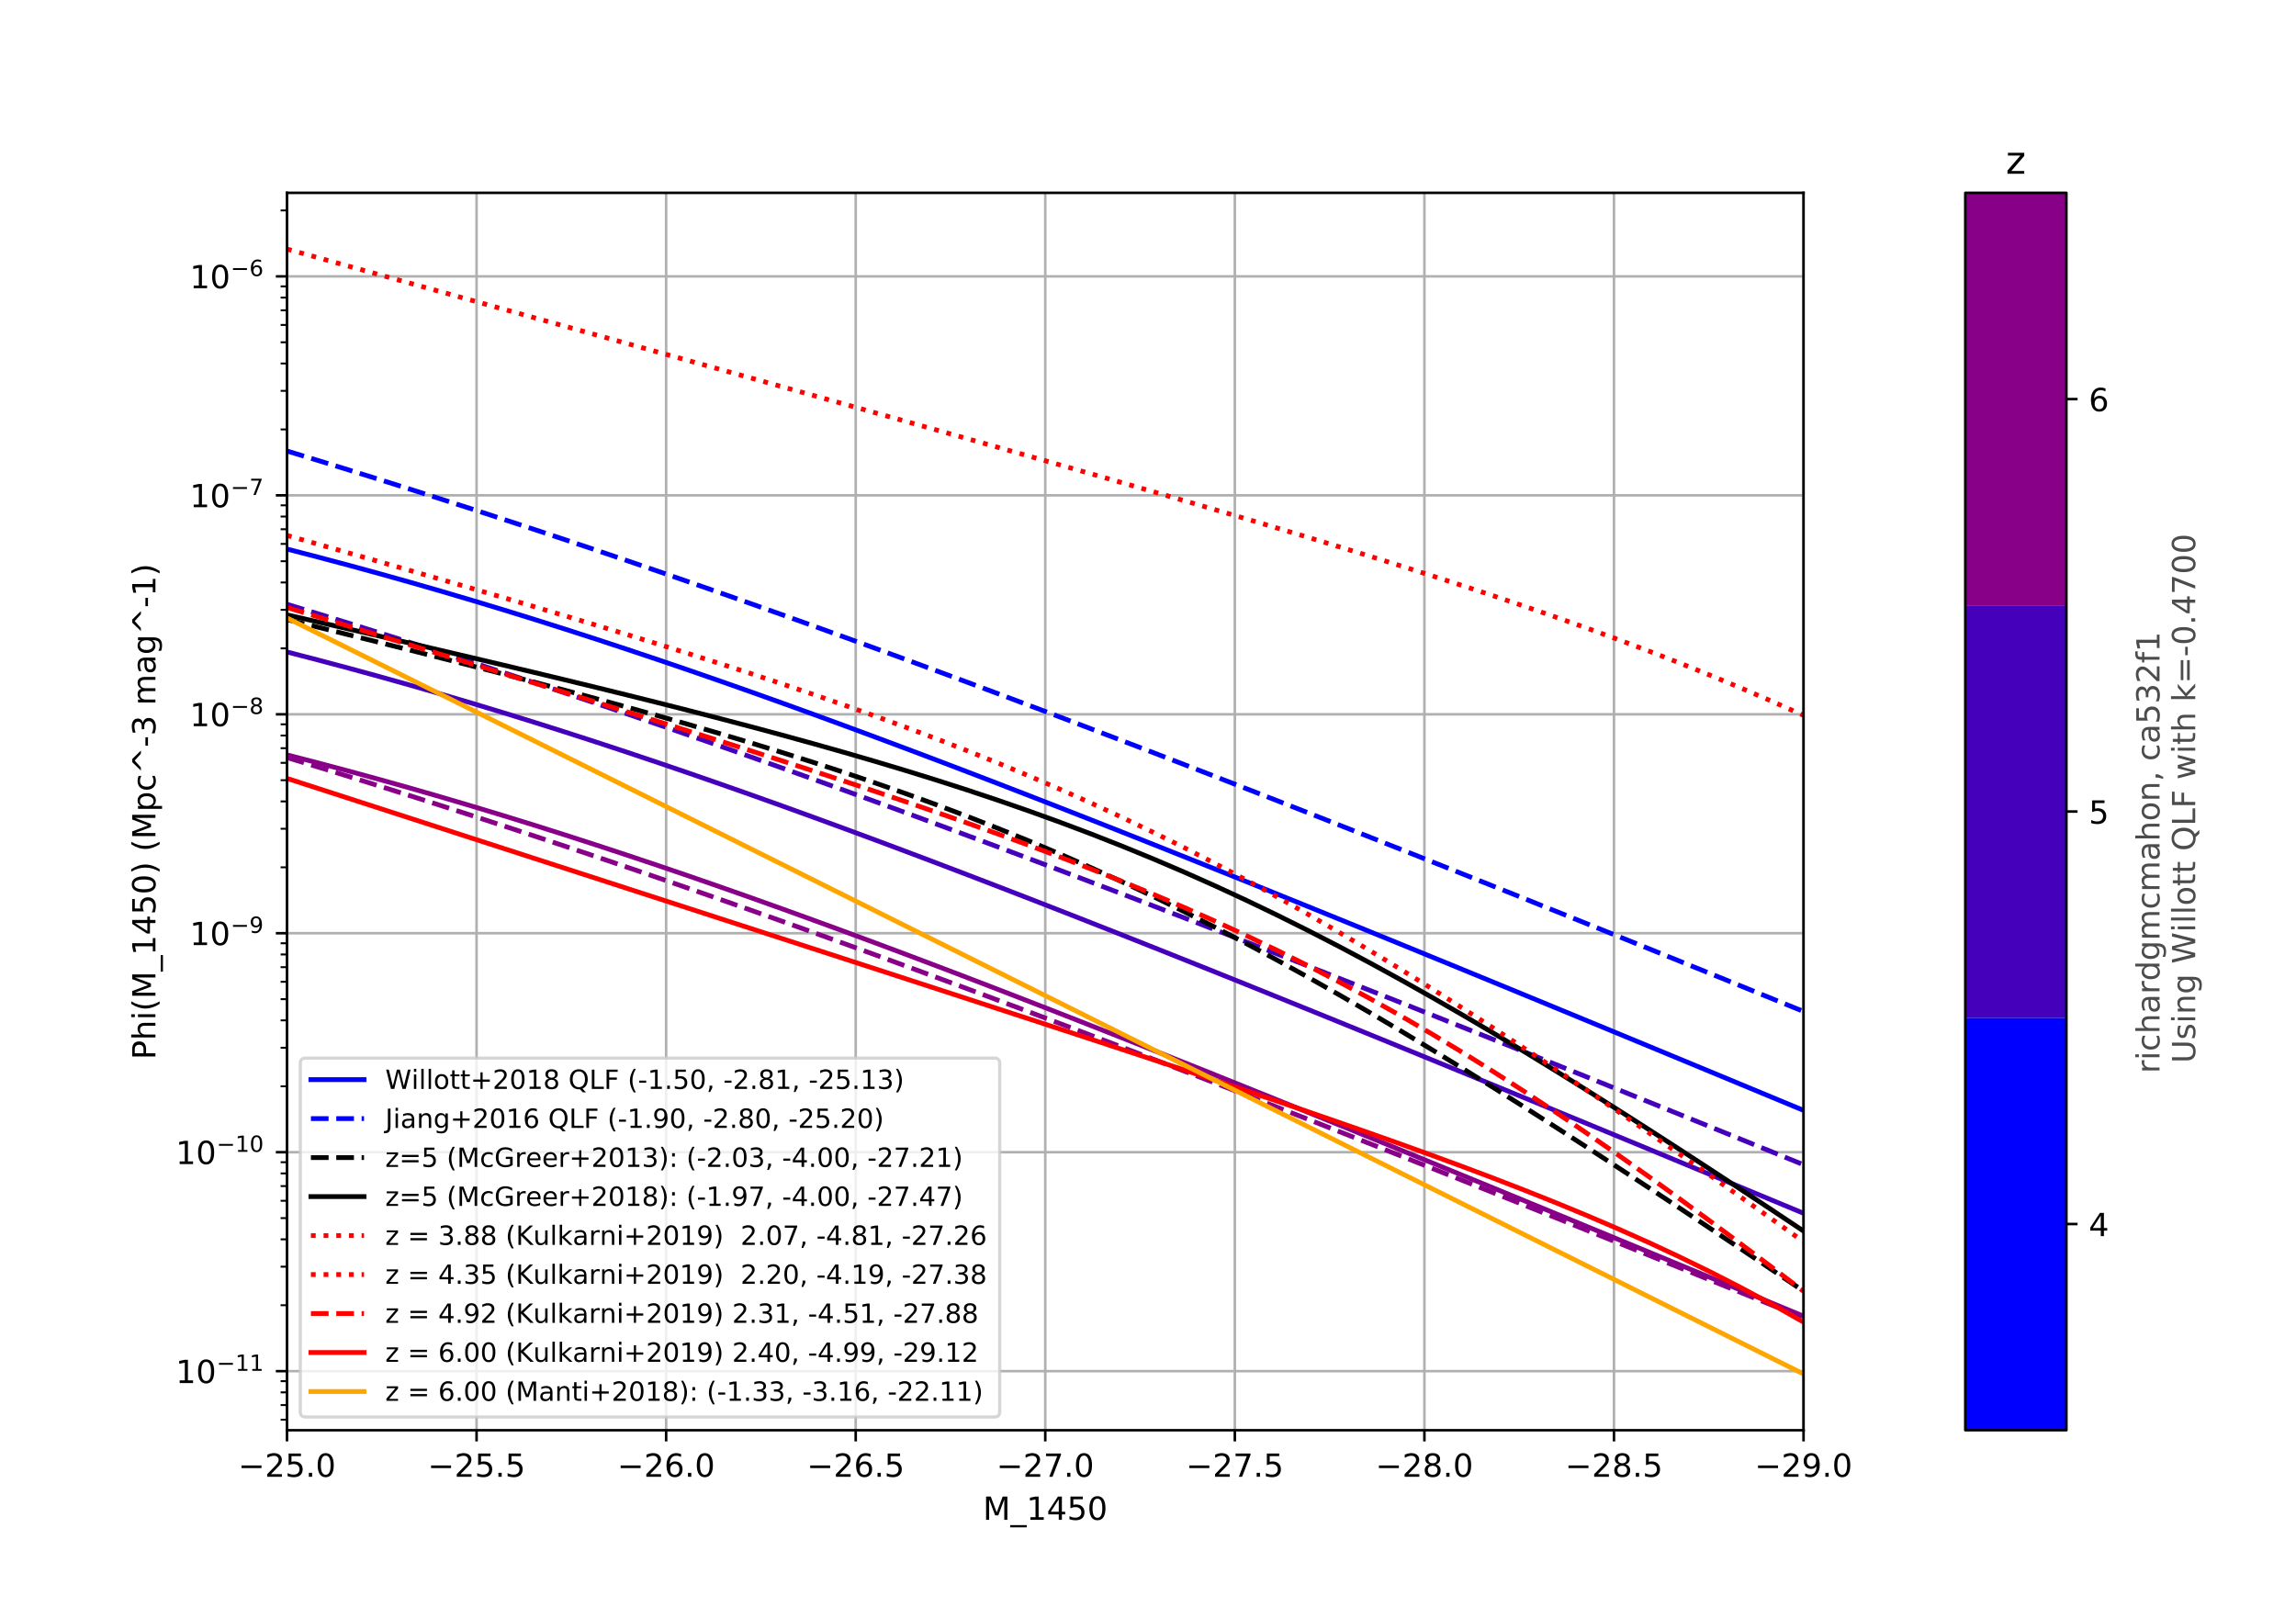 <?xml version="1.0" encoding="utf-8" standalone="no"?>
<!DOCTYPE svg PUBLIC "-//W3C//DTD SVG 1.1//EN"
  "http://www.w3.org/Graphics/SVG/1.1/DTD/svg11.dtd">
<!-- Created with matplotlib (http://matplotlib.org/) -->
<svg height="504pt" version="1.1" viewBox="0 0 720 504" width="720pt" xmlns="http://www.w3.org/2000/svg" xmlns:xlink="http://www.w3.org/1999/xlink">
 <defs>
  <style type="text/css">
*{stroke-linecap:butt;stroke-linejoin:round;}
  </style>
 </defs>
 <g id="figure_1">
  <g id="patch_1">
   <path d="M 0 504 
L 720 504 
L 720 0 
L 0 0 
z
" style="fill:#ffffff;"/>
  </g>
  <g id="axes_1">
   <g id="patch_2">
    <path d="M 90 448.56 
L 565.568 448.56 
L 565.568 60.48 
L 90 60.48 
z
" style="fill:#ffffff;"/>
   </g>
   <g id="matplotlib.axis_1">
    <g id="xtick_1">
     <g id="line2d_1">
      <path clip-path="url(#p45d8b0c694)" d="M 565.568 448.56 
L 565.568 60.48 
" style="fill:none;stroke:#b0b0b0;stroke-linecap:square;stroke-width:0.8;"/>
     </g>
     <g id="line2d_2">
      <defs>
       <path d="M 0 0 
L 0 3.5 
" id="m339a942a18" style="stroke:#000000;stroke-width:0.8;"/>
      </defs>
      <g>
       <use style="stroke:#000000;stroke-width:0.8;" x="565.568" xlink:href="#m339a942a18" y="448.56"/>
      </g>
     </g>
     <g id="text_1">
      <!-- −29.0 -->
      <defs>
       <path d="M 10.594 35.5 
L 73.188 35.5 
L 73.188 27.203 
L 10.594 27.203 
z
" id="DejaVuSans-2212"/>
       <path d="M 19.188 8.297 
L 53.609 8.297 
L 53.609 0 
L 7.328 0 
L 7.328 8.297 
Q 12.938 14.109 22.625 23.891 
Q 32.328 33.688 34.812 36.531 
Q 39.547 41.844 41.422 45.531 
Q 43.312 49.219 43.312 52.781 
Q 43.312 58.594 39.234 62.25 
Q 35.156 65.922 28.609 65.922 
Q 23.969 65.922 18.812 64.312 
Q 13.672 62.703 7.812 59.422 
L 7.812 69.391 
Q 13.766 71.781 18.938 73 
Q 24.125 74.219 28.422 74.219 
Q 39.75 74.219 46.484 68.547 
Q 53.219 62.891 53.219 53.422 
Q 53.219 48.922 51.531 44.891 
Q 49.859 40.875 45.406 35.406 
Q 44.188 33.984 37.641 27.219 
Q 31.109 20.453 19.188 8.297 
z
" id="DejaVuSans-32"/>
       <path d="M 10.984 1.516 
L 10.984 10.5 
Q 14.703 8.734 18.5 7.812 
Q 22.312 6.891 25.984 6.891 
Q 35.75 6.891 40.891 13.453 
Q 46.047 20.016 46.781 33.406 
Q 43.953 29.203 39.594 26.953 
Q 35.25 24.703 29.984 24.703 
Q 19.047 24.703 12.672 31.312 
Q 6.297 37.938 6.297 49.422 
Q 6.297 60.641 12.938 67.422 
Q 19.578 74.219 30.609 74.219 
Q 43.266 74.219 49.922 64.516 
Q 56.594 54.828 56.594 36.375 
Q 56.594 19.141 48.406 8.859 
Q 40.234 -1.422 26.422 -1.422 
Q 22.703 -1.422 18.891 -0.688 
Q 15.094 0.047 10.984 1.516 
z
M 30.609 32.422 
Q 37.25 32.422 41.125 36.953 
Q 45.016 41.5 45.016 49.422 
Q 45.016 57.281 41.125 61.844 
Q 37.25 66.406 30.609 66.406 
Q 23.969 66.406 20.094 61.844 
Q 16.219 57.281 16.219 49.422 
Q 16.219 41.5 20.094 36.953 
Q 23.969 32.422 30.609 32.422 
z
" id="DejaVuSans-39"/>
       <path d="M 10.688 12.406 
L 21 12.406 
L 21 0 
L 10.688 0 
z
" id="DejaVuSans-2e"/>
       <path d="M 31.781 66.406 
Q 24.172 66.406 20.328 58.906 
Q 16.5 51.422 16.5 36.375 
Q 16.5 21.391 20.328 13.891 
Q 24.172 6.391 31.781 6.391 
Q 39.453 6.391 43.281 13.891 
Q 47.125 21.391 47.125 36.375 
Q 47.125 51.422 43.281 58.906 
Q 39.453 66.406 31.781 66.406 
z
M 31.781 74.219 
Q 44.047 74.219 50.516 64.516 
Q 56.984 54.828 56.984 36.375 
Q 56.984 17.969 50.516 8.266 
Q 44.047 -1.422 31.781 -1.422 
Q 19.531 -1.422 13.062 8.266 
Q 6.594 17.969 6.594 36.375 
Q 6.594 54.828 13.062 64.516 
Q 19.531 74.219 31.781 74.219 
z
" id="DejaVuSans-30"/>
      </defs>
      <g transform="translate(550.246 463.158)scale(0.1 -0.1)">
       <use xlink:href="#DejaVuSans-2212"/>
       <use x="83.789" xlink:href="#DejaVuSans-32"/>
       <use x="147.412" xlink:href="#DejaVuSans-39"/>
       <use x="211.035" xlink:href="#DejaVuSans-2e"/>
       <use x="242.822" xlink:href="#DejaVuSans-30"/>
      </g>
     </g>
    </g>
    <g id="xtick_2">
     <g id="line2d_3">
      <path clip-path="url(#p45d8b0c694)" d="M 506.122 448.56 
L 506.122 60.48 
" style="fill:none;stroke:#b0b0b0;stroke-linecap:square;stroke-width:0.8;"/>
     </g>
     <g id="line2d_4">
      <g>
       <use style="stroke:#000000;stroke-width:0.8;" x="506.122" xlink:href="#m339a942a18" y="448.56"/>
      </g>
     </g>
     <g id="text_2">
      <!-- −28.5 -->
      <defs>
       <path d="M 31.781 34.625 
Q 24.75 34.625 20.719 30.859 
Q 16.703 27.094 16.703 20.516 
Q 16.703 13.922 20.719 10.156 
Q 24.75 6.391 31.781 6.391 
Q 38.812 6.391 42.859 10.172 
Q 46.922 13.969 46.922 20.516 
Q 46.922 27.094 42.891 30.859 
Q 38.875 34.625 31.781 34.625 
z
M 21.922 38.812 
Q 15.578 40.375 12.031 44.719 
Q 8.5 49.078 8.5 55.328 
Q 8.5 64.062 14.719 69.141 
Q 20.953 74.219 31.781 74.219 
Q 42.672 74.219 48.875 69.141 
Q 55.078 64.062 55.078 55.328 
Q 55.078 49.078 51.531 44.719 
Q 48 40.375 41.703 38.812 
Q 48.828 37.156 52.797 32.312 
Q 56.781 27.484 56.781 20.516 
Q 56.781 9.906 50.312 4.234 
Q 43.844 -1.422 31.781 -1.422 
Q 19.734 -1.422 13.25 4.234 
Q 6.781 9.906 6.781 20.516 
Q 6.781 27.484 10.781 32.312 
Q 14.797 37.156 21.922 38.812 
z
M 18.312 54.391 
Q 18.312 48.734 21.844 45.562 
Q 25.391 42.391 31.781 42.391 
Q 38.141 42.391 41.719 45.562 
Q 45.312 48.734 45.312 54.391 
Q 45.312 60.062 41.719 63.234 
Q 38.141 66.406 31.781 66.406 
Q 25.391 66.406 21.844 63.234 
Q 18.312 60.062 18.312 54.391 
z
" id="DejaVuSans-38"/>
       <path d="M 10.797 72.906 
L 49.516 72.906 
L 49.516 64.594 
L 19.828 64.594 
L 19.828 46.734 
Q 21.969 47.469 24.109 47.828 
Q 26.266 48.188 28.422 48.188 
Q 40.625 48.188 47.75 41.5 
Q 54.891 34.812 54.891 23.391 
Q 54.891 11.625 47.562 5.094 
Q 40.234 -1.422 26.906 -1.422 
Q 22.312 -1.422 17.547 -0.641 
Q 12.797 0.141 7.719 1.703 
L 7.719 11.625 
Q 12.109 9.234 16.797 8.062 
Q 21.484 6.891 26.703 6.891 
Q 35.156 6.891 40.078 11.328 
Q 45.016 15.766 45.016 23.391 
Q 45.016 31 40.078 35.438 
Q 35.156 39.891 26.703 39.891 
Q 22.75 39.891 18.812 39.016 
Q 14.891 38.141 10.797 36.281 
z
" id="DejaVuSans-35"/>
      </defs>
      <g transform="translate(490.8 463.158)scale(0.1 -0.1)">
       <use xlink:href="#DejaVuSans-2212"/>
       <use x="83.789" xlink:href="#DejaVuSans-32"/>
       <use x="147.412" xlink:href="#DejaVuSans-38"/>
       <use x="211.035" xlink:href="#DejaVuSans-2e"/>
       <use x="242.822" xlink:href="#DejaVuSans-35"/>
      </g>
     </g>
    </g>
    <g id="xtick_3">
     <g id="line2d_5">
      <path clip-path="url(#p45d8b0c694)" d="M 446.676 448.56 
L 446.676 60.48 
" style="fill:none;stroke:#b0b0b0;stroke-linecap:square;stroke-width:0.8;"/>
     </g>
     <g id="line2d_6">
      <g>
       <use style="stroke:#000000;stroke-width:0.8;" x="446.676" xlink:href="#m339a942a18" y="448.56"/>
      </g>
     </g>
     <g id="text_3">
      <!-- −28.0 -->
      <g transform="translate(431.353 463.158)scale(0.1 -0.1)">
       <use xlink:href="#DejaVuSans-2212"/>
       <use x="83.789" xlink:href="#DejaVuSans-32"/>
       <use x="147.412" xlink:href="#DejaVuSans-38"/>
       <use x="211.035" xlink:href="#DejaVuSans-2e"/>
       <use x="242.822" xlink:href="#DejaVuSans-30"/>
      </g>
     </g>
    </g>
    <g id="xtick_4">
     <g id="line2d_7">
      <path clip-path="url(#p45d8b0c694)" d="M 387.23 448.56 
L 387.23 60.48 
" style="fill:none;stroke:#b0b0b0;stroke-linecap:square;stroke-width:0.8;"/>
     </g>
     <g id="line2d_8">
      <g>
       <use style="stroke:#000000;stroke-width:0.8;" x="387.23" xlink:href="#m339a942a18" y="448.56"/>
      </g>
     </g>
     <g id="text_4">
      <!-- −27.5 -->
      <defs>
       <path d="M 8.203 72.906 
L 55.078 72.906 
L 55.078 68.703 
L 28.609 0 
L 18.312 0 
L 43.219 64.594 
L 8.203 64.594 
z
" id="DejaVuSans-37"/>
      </defs>
      <g transform="translate(371.907 463.158)scale(0.1 -0.1)">
       <use xlink:href="#DejaVuSans-2212"/>
       <use x="83.789" xlink:href="#DejaVuSans-32"/>
       <use x="147.412" xlink:href="#DejaVuSans-37"/>
       <use x="211.035" xlink:href="#DejaVuSans-2e"/>
       <use x="242.822" xlink:href="#DejaVuSans-35"/>
      </g>
     </g>
    </g>
    <g id="xtick_5">
     <g id="line2d_9">
      <path clip-path="url(#p45d8b0c694)" d="M 327.784 448.56 
L 327.784 60.48 
" style="fill:none;stroke:#b0b0b0;stroke-linecap:square;stroke-width:0.8;"/>
     </g>
     <g id="line2d_10">
      <g>
       <use style="stroke:#000000;stroke-width:0.8;" x="327.784" xlink:href="#m339a942a18" y="448.56"/>
      </g>
     </g>
     <g id="text_5">
      <!-- −27.0 -->
      <g transform="translate(312.461 463.158)scale(0.1 -0.1)">
       <use xlink:href="#DejaVuSans-2212"/>
       <use x="83.789" xlink:href="#DejaVuSans-32"/>
       <use x="147.412" xlink:href="#DejaVuSans-37"/>
       <use x="211.035" xlink:href="#DejaVuSans-2e"/>
       <use x="242.822" xlink:href="#DejaVuSans-30"/>
      </g>
     </g>
    </g>
    <g id="xtick_6">
     <g id="line2d_11">
      <path clip-path="url(#p45d8b0c694)" d="M 268.338 448.56 
L 268.338 60.48 
" style="fill:none;stroke:#b0b0b0;stroke-linecap:square;stroke-width:0.8;"/>
     </g>
     <g id="line2d_12">
      <g>
       <use style="stroke:#000000;stroke-width:0.8;" x="268.338" xlink:href="#m339a942a18" y="448.56"/>
      </g>
     </g>
     <g id="text_6">
      <!-- −26.5 -->
      <defs>
       <path d="M 33.016 40.375 
Q 26.375 40.375 22.484 35.828 
Q 18.609 31.297 18.609 23.391 
Q 18.609 15.531 22.484 10.953 
Q 26.375 6.391 33.016 6.391 
Q 39.656 6.391 43.531 10.953 
Q 47.406 15.531 47.406 23.391 
Q 47.406 31.297 43.531 35.828 
Q 39.656 40.375 33.016 40.375 
z
M 52.594 71.297 
L 52.594 62.312 
Q 48.875 64.062 45.094 64.984 
Q 41.312 65.922 37.594 65.922 
Q 27.828 65.922 22.672 59.328 
Q 17.531 52.734 16.797 39.406 
Q 19.672 43.656 24.016 45.922 
Q 28.375 48.188 33.594 48.188 
Q 44.578 48.188 50.953 41.516 
Q 57.328 34.859 57.328 23.391 
Q 57.328 12.156 50.688 5.359 
Q 44.047 -1.422 33.016 -1.422 
Q 20.359 -1.422 13.672 8.266 
Q 6.984 17.969 6.984 36.375 
Q 6.984 53.656 15.188 63.938 
Q 23.391 74.219 37.203 74.219 
Q 40.922 74.219 44.703 73.484 
Q 48.484 72.75 52.594 71.297 
z
" id="DejaVuSans-36"/>
      </defs>
      <g transform="translate(253.015 463.158)scale(0.1 -0.1)">
       <use xlink:href="#DejaVuSans-2212"/>
       <use x="83.789" xlink:href="#DejaVuSans-32"/>
       <use x="147.412" xlink:href="#DejaVuSans-36"/>
       <use x="211.035" xlink:href="#DejaVuSans-2e"/>
       <use x="242.822" xlink:href="#DejaVuSans-35"/>
      </g>
     </g>
    </g>
    <g id="xtick_7">
     <g id="line2d_13">
      <path clip-path="url(#p45d8b0c694)" d="M 208.892 448.56 
L 208.892 60.48 
" style="fill:none;stroke:#b0b0b0;stroke-linecap:square;stroke-width:0.8;"/>
     </g>
     <g id="line2d_14">
      <g>
       <use style="stroke:#000000;stroke-width:0.8;" x="208.892" xlink:href="#m339a942a18" y="448.56"/>
      </g>
     </g>
     <g id="text_7">
      <!-- −26.0 -->
      <g transform="translate(193.569 463.158)scale(0.1 -0.1)">
       <use xlink:href="#DejaVuSans-2212"/>
       <use x="83.789" xlink:href="#DejaVuSans-32"/>
       <use x="147.412" xlink:href="#DejaVuSans-36"/>
       <use x="211.035" xlink:href="#DejaVuSans-2e"/>
       <use x="242.822" xlink:href="#DejaVuSans-30"/>
      </g>
     </g>
    </g>
    <g id="xtick_8">
     <g id="line2d_15">
      <path clip-path="url(#p45d8b0c694)" d="M 149.446 448.56 
L 149.446 60.48 
" style="fill:none;stroke:#b0b0b0;stroke-linecap:square;stroke-width:0.8;"/>
     </g>
     <g id="line2d_16">
      <g>
       <use style="stroke:#000000;stroke-width:0.8;" x="149.446" xlink:href="#m339a942a18" y="448.56"/>
      </g>
     </g>
     <g id="text_8">
      <!-- −25.5 -->
      <g transform="translate(134.123 463.158)scale(0.1 -0.1)">
       <use xlink:href="#DejaVuSans-2212"/>
       <use x="83.789" xlink:href="#DejaVuSans-32"/>
       <use x="147.412" xlink:href="#DejaVuSans-35"/>
       <use x="211.035" xlink:href="#DejaVuSans-2e"/>
       <use x="242.822" xlink:href="#DejaVuSans-35"/>
      </g>
     </g>
    </g>
    <g id="xtick_9">
     <g id="line2d_17">
      <path clip-path="url(#p45d8b0c694)" d="M 90 448.56 
L 90 60.48 
" style="fill:none;stroke:#b0b0b0;stroke-linecap:square;stroke-width:0.8;"/>
     </g>
     <g id="line2d_18">
      <g>
       <use style="stroke:#000000;stroke-width:0.8;" x="90" xlink:href="#m339a942a18" y="448.56"/>
      </g>
     </g>
     <g id="text_9">
      <!-- −25.0 -->
      <g transform="translate(74.677 463.158)scale(0.1 -0.1)">
       <use xlink:href="#DejaVuSans-2212"/>
       <use x="83.789" xlink:href="#DejaVuSans-32"/>
       <use x="147.412" xlink:href="#DejaVuSans-35"/>
       <use x="211.035" xlink:href="#DejaVuSans-2e"/>
       <use x="242.822" xlink:href="#DejaVuSans-30"/>
      </g>
     </g>
    </g>
    <g id="text_10">
     <!-- M_1450 -->
     <defs>
      <path d="M 9.812 72.906 
L 24.516 72.906 
L 43.109 23.297 
L 61.812 72.906 
L 76.516 72.906 
L 76.516 0 
L 66.891 0 
L 66.891 64.016 
L 48.094 14.016 
L 38.188 14.016 
L 19.391 64.016 
L 19.391 0 
L 9.812 0 
z
" id="DejaVuSans-4d"/>
      <path d="M 50.984 -16.609 
L 50.984 -23.578 
L -0.984 -23.578 
L -0.984 -16.609 
z
" id="DejaVuSans-5f"/>
      <path d="M 12.406 8.297 
L 28.516 8.297 
L 28.516 63.922 
L 10.984 60.406 
L 10.984 69.391 
L 28.422 72.906 
L 38.281 72.906 
L 38.281 8.297 
L 54.391 8.297 
L 54.391 0 
L 12.406 0 
z
" id="DejaVuSans-31"/>
      <path d="M 37.797 64.312 
L 12.891 25.391 
L 37.797 25.391 
z
M 35.203 72.906 
L 47.609 72.906 
L 47.609 25.391 
L 58.016 25.391 
L 58.016 17.188 
L 47.609 17.188 
L 47.609 0 
L 37.797 0 
L 37.797 17.188 
L 4.891 17.188 
L 4.891 26.703 
z
" id="DejaVuSans-34"/>
     </defs>
     <g transform="translate(308.245 476.66)scale(0.1 -0.1)">
      <use xlink:href="#DejaVuSans-4d"/>
      <use x="86.279" xlink:href="#DejaVuSans-5f"/>
      <use x="136.279" xlink:href="#DejaVuSans-31"/>
      <use x="199.902" xlink:href="#DejaVuSans-34"/>
      <use x="263.525" xlink:href="#DejaVuSans-35"/>
      <use x="327.148" xlink:href="#DejaVuSans-30"/>
     </g>
    </g>
   </g>
   <g id="matplotlib.axis_2">
    <g id="ytick_1">
     <g id="line2d_19">
      <path clip-path="url(#p45d8b0c694)" d="M 90 430.03 
L 565.568 430.03 
" style="fill:none;stroke:#b0b0b0;stroke-linecap:square;stroke-width:0.8;"/>
     </g>
     <g id="line2d_20">
      <defs>
       <path d="M 0 0 
L -3.5 0 
" id="m2675059c6d" style="stroke:#000000;stroke-width:0.8;"/>
      </defs>
      <g>
       <use style="stroke:#000000;stroke-width:0.8;" x="90" xlink:href="#m2675059c6d" y="430.03"/>
      </g>
     </g>
     <g id="text_11">
      <!-- $\mathdefault{10^{-11}}$ -->
      <g transform="translate(55.1 433.829)scale(0.1 -0.1)">
       <use transform="translate(0 0.684)" xlink:href="#DejaVuSans-31"/>
       <use transform="translate(63.623 0.684)" xlink:href="#DejaVuSans-30"/>
       <use transform="translate(128.203 38.966)scale(0.7)" xlink:href="#DejaVuSans-2212"/>
       <use transform="translate(186.855 38.966)scale(0.7)" xlink:href="#DejaVuSans-31"/>
       <use transform="translate(231.392 38.966)scale(0.7)" xlink:href="#DejaVuSans-31"/>
      </g>
     </g>
    </g>
    <g id="ytick_2">
     <g id="line2d_21">
      <path clip-path="url(#p45d8b0c694)" d="M 90 361.359 
L 565.568 361.359 
" style="fill:none;stroke:#b0b0b0;stroke-linecap:square;stroke-width:0.8;"/>
     </g>
     <g id="line2d_22">
      <g>
       <use style="stroke:#000000;stroke-width:0.8;" x="90" xlink:href="#m2675059c6d" y="361.359"/>
      </g>
     </g>
     <g id="text_12">
      <!-- $\mathdefault{10^{-10}}$ -->
      <g transform="translate(55.1 365.159)scale(0.1 -0.1)">
       <use transform="translate(0 0.766)" xlink:href="#DejaVuSans-31"/>
       <use transform="translate(63.623 0.766)" xlink:href="#DejaVuSans-30"/>
       <use transform="translate(128.203 39.047)scale(0.7)" xlink:href="#DejaVuSans-2212"/>
       <use transform="translate(186.855 39.047)scale(0.7)" xlink:href="#DejaVuSans-31"/>
       <use transform="translate(231.392 39.047)scale(0.7)" xlink:href="#DejaVuSans-30"/>
      </g>
     </g>
    </g>
    <g id="ytick_3">
     <g id="line2d_23">
      <path clip-path="url(#p45d8b0c694)" d="M 90 292.689 
L 565.568 292.689 
" style="fill:none;stroke:#b0b0b0;stroke-linecap:square;stroke-width:0.8;"/>
     </g>
     <g id="line2d_24">
      <g>
       <use style="stroke:#000000;stroke-width:0.8;" x="90" xlink:href="#m2675059c6d" y="292.689"/>
      </g>
     </g>
     <g id="text_13">
      <!-- $\mathdefault{10^{-9}}$ -->
      <g transform="translate(59.5 296.488)scale(0.1 -0.1)">
       <use transform="translate(0 0.766)" xlink:href="#DejaVuSans-31"/>
       <use transform="translate(63.623 0.766)" xlink:href="#DejaVuSans-30"/>
       <use transform="translate(128.203 39.047)scale(0.7)" xlink:href="#DejaVuSans-2212"/>
       <use transform="translate(186.855 39.047)scale(0.7)" xlink:href="#DejaVuSans-39"/>
      </g>
     </g>
    </g>
    <g id="ytick_4">
     <g id="line2d_25">
      <path clip-path="url(#p45d8b0c694)" d="M 90 224.019 
L 565.568 224.019 
" style="fill:none;stroke:#b0b0b0;stroke-linecap:square;stroke-width:0.8;"/>
     </g>
     <g id="line2d_26">
      <g>
       <use style="stroke:#000000;stroke-width:0.8;" x="90" xlink:href="#m2675059c6d" y="224.019"/>
      </g>
     </g>
     <g id="text_14">
      <!-- $\mathdefault{10^{-8}}$ -->
      <g transform="translate(59.5 227.818)scale(0.1 -0.1)">
       <use transform="translate(0 0.766)" xlink:href="#DejaVuSans-31"/>
       <use transform="translate(63.623 0.766)" xlink:href="#DejaVuSans-30"/>
       <use transform="translate(128.203 39.047)scale(0.7)" xlink:href="#DejaVuSans-2212"/>
       <use transform="translate(186.855 39.047)scale(0.7)" xlink:href="#DejaVuSans-38"/>
      </g>
     </g>
    </g>
    <g id="ytick_5">
     <g id="line2d_27">
      <path clip-path="url(#p45d8b0c694)" d="M 90 155.348 
L 565.568 155.348 
" style="fill:none;stroke:#b0b0b0;stroke-linecap:square;stroke-width:0.8;"/>
     </g>
     <g id="line2d_28">
      <g>
       <use style="stroke:#000000;stroke-width:0.8;" x="90" xlink:href="#m2675059c6d" y="155.348"/>
      </g>
     </g>
     <g id="text_15">
      <!-- $\mathdefault{10^{-7}}$ -->
      <g transform="translate(59.5 159.148)scale(0.1 -0.1)">
       <use transform="translate(0 0.684)" xlink:href="#DejaVuSans-31"/>
       <use transform="translate(63.623 0.684)" xlink:href="#DejaVuSans-30"/>
       <use transform="translate(128.203 38.966)scale(0.7)" xlink:href="#DejaVuSans-2212"/>
       <use transform="translate(186.855 38.966)scale(0.7)" xlink:href="#DejaVuSans-37"/>
      </g>
     </g>
    </g>
    <g id="ytick_6">
     <g id="line2d_29">
      <path clip-path="url(#p45d8b0c694)" d="M 90 86.678 
L 565.568 86.678 
" style="fill:none;stroke:#b0b0b0;stroke-linecap:square;stroke-width:0.8;"/>
     </g>
     <g id="line2d_30">
      <g>
       <use style="stroke:#000000;stroke-width:0.8;" x="90" xlink:href="#m2675059c6d" y="86.678"/>
      </g>
     </g>
     <g id="text_16">
      <!-- $\mathdefault{10^{-6}}$ -->
      <g transform="translate(59.5 90.477)scale(0.1 -0.1)">
       <use transform="translate(0 0.766)" xlink:href="#DejaVuSans-31"/>
       <use transform="translate(63.623 0.766)" xlink:href="#DejaVuSans-30"/>
       <use transform="translate(128.203 39.047)scale(0.7)" xlink:href="#DejaVuSans-2212"/>
       <use transform="translate(186.855 39.047)scale(0.7)" xlink:href="#DejaVuSans-36"/>
      </g>
     </g>
    </g>
    <g id="ytick_7">
     <g id="line2d_31">
      <defs>
       <path d="M 0 0 
L -2 0 
" id="m45ec15ffbc" style="stroke:#000000;stroke-width:0.6;"/>
      </defs>
      <g>
       <use style="stroke:#000000;stroke-width:0.6;" x="90" xlink:href="#m45ec15ffbc" y="445.264"/>
      </g>
     </g>
    </g>
    <g id="ytick_8">
     <g id="line2d_32">
      <g>
       <use style="stroke:#000000;stroke-width:0.6;" x="90" xlink:href="#m45ec15ffbc" y="440.667"/>
      </g>
     </g>
    </g>
    <g id="ytick_9">
     <g id="line2d_33">
      <g>
       <use style="stroke:#000000;stroke-width:0.6;" x="90" xlink:href="#m45ec15ffbc" y="436.685"/>
      </g>
     </g>
    </g>
    <g id="ytick_10">
     <g id="line2d_34">
      <g>
       <use style="stroke:#000000;stroke-width:0.6;" x="90" xlink:href="#m45ec15ffbc" y="433.172"/>
      </g>
     </g>
    </g>
    <g id="ytick_11">
     <g id="line2d_35">
      <g>
       <use style="stroke:#000000;stroke-width:0.6;" x="90" xlink:href="#m45ec15ffbc" y="409.358"/>
      </g>
     </g>
    </g>
    <g id="ytick_12">
     <g id="line2d_36">
      <g>
       <use style="stroke:#000000;stroke-width:0.6;" x="90" xlink:href="#m45ec15ffbc" y="397.266"/>
      </g>
     </g>
    </g>
    <g id="ytick_13">
     <g id="line2d_37">
      <g>
       <use style="stroke:#000000;stroke-width:0.6;" x="90" xlink:href="#m45ec15ffbc" y="388.686"/>
      </g>
     </g>
    </g>
    <g id="ytick_14">
     <g id="line2d_38">
      <g>
       <use style="stroke:#000000;stroke-width:0.6;" x="90" xlink:href="#m45ec15ffbc" y="382.031"/>
      </g>
     </g>
    </g>
    <g id="ytick_15">
     <g id="line2d_39">
      <g>
       <use style="stroke:#000000;stroke-width:0.6;" x="90" xlink:href="#m45ec15ffbc" y="376.594"/>
      </g>
     </g>
    </g>
    <g id="ytick_16">
     <g id="line2d_40">
      <g>
       <use style="stroke:#000000;stroke-width:0.6;" x="90" xlink:href="#m45ec15ffbc" y="371.997"/>
      </g>
     </g>
    </g>
    <g id="ytick_17">
     <g id="line2d_41">
      <g>
       <use style="stroke:#000000;stroke-width:0.6;" x="90" xlink:href="#m45ec15ffbc" y="368.014"/>
      </g>
     </g>
    </g>
    <g id="ytick_18">
     <g id="line2d_42">
      <g>
       <use style="stroke:#000000;stroke-width:0.6;" x="90" xlink:href="#m45ec15ffbc" y="364.502"/>
      </g>
     </g>
    </g>
    <g id="ytick_19">
     <g id="line2d_43">
      <g>
       <use style="stroke:#000000;stroke-width:0.6;" x="90" xlink:href="#m45ec15ffbc" y="340.688"/>
      </g>
     </g>
    </g>
    <g id="ytick_20">
     <g id="line2d_44">
      <g>
       <use style="stroke:#000000;stroke-width:0.6;" x="90" xlink:href="#m45ec15ffbc" y="328.595"/>
      </g>
     </g>
    </g>
    <g id="ytick_21">
     <g id="line2d_45">
      <g>
       <use style="stroke:#000000;stroke-width:0.6;" x="90" xlink:href="#m45ec15ffbc" y="320.016"/>
      </g>
     </g>
    </g>
    <g id="ytick_22">
     <g id="line2d_46">
      <g>
       <use style="stroke:#000000;stroke-width:0.6;" x="90" xlink:href="#m45ec15ffbc" y="313.361"/>
      </g>
     </g>
    </g>
    <g id="ytick_23">
     <g id="line2d_47">
      <g>
       <use style="stroke:#000000;stroke-width:0.6;" x="90" xlink:href="#m45ec15ffbc" y="307.923"/>
      </g>
     </g>
    </g>
    <g id="ytick_24">
     <g id="line2d_48">
      <g>
       <use style="stroke:#000000;stroke-width:0.6;" x="90" xlink:href="#m45ec15ffbc" y="303.326"/>
      </g>
     </g>
    </g>
    <g id="ytick_25">
     <g id="line2d_49">
      <g>
       <use style="stroke:#000000;stroke-width:0.6;" x="90" xlink:href="#m45ec15ffbc" y="299.344"/>
      </g>
     </g>
    </g>
    <g id="ytick_26">
     <g id="line2d_50">
      <g>
       <use style="stroke:#000000;stroke-width:0.6;" x="90" xlink:href="#m45ec15ffbc" y="295.831"/>
      </g>
     </g>
    </g>
    <g id="ytick_27">
     <g id="line2d_51">
      <g>
       <use style="stroke:#000000;stroke-width:0.6;" x="90" xlink:href="#m45ec15ffbc" y="272.017"/>
      </g>
     </g>
    </g>
    <g id="ytick_28">
     <g id="line2d_52">
      <g>
       <use style="stroke:#000000;stroke-width:0.6;" x="90" xlink:href="#m45ec15ffbc" y="259.925"/>
      </g>
     </g>
    </g>
    <g id="ytick_29">
     <g id="line2d_53">
      <g>
       <use style="stroke:#000000;stroke-width:0.6;" x="90" xlink:href="#m45ec15ffbc" y="251.345"/>
      </g>
     </g>
    </g>
    <g id="ytick_30">
     <g id="line2d_54">
      <g>
       <use style="stroke:#000000;stroke-width:0.6;" x="90" xlink:href="#m45ec15ffbc" y="244.691"/>
      </g>
     </g>
    </g>
    <g id="ytick_31">
     <g id="line2d_55">
      <g>
       <use style="stroke:#000000;stroke-width:0.6;" x="90" xlink:href="#m45ec15ffbc" y="239.253"/>
      </g>
     </g>
    </g>
    <g id="ytick_32">
     <g id="line2d_56">
      <g>
       <use style="stroke:#000000;stroke-width:0.6;" x="90" xlink:href="#m45ec15ffbc" y="234.656"/>
      </g>
     </g>
    </g>
    <g id="ytick_33">
     <g id="line2d_57">
      <g>
       <use style="stroke:#000000;stroke-width:0.6;" x="90" xlink:href="#m45ec15ffbc" y="230.674"/>
      </g>
     </g>
    </g>
    <g id="ytick_34">
     <g id="line2d_58">
      <g>
       <use style="stroke:#000000;stroke-width:0.6;" x="90" xlink:href="#m45ec15ffbc" y="227.161"/>
      </g>
     </g>
    </g>
    <g id="ytick_35">
     <g id="line2d_59">
      <g>
       <use style="stroke:#000000;stroke-width:0.6;" x="90" xlink:href="#m45ec15ffbc" y="203.347"/>
      </g>
     </g>
    </g>
    <g id="ytick_36">
     <g id="line2d_60">
      <g>
       <use style="stroke:#000000;stroke-width:0.6;" x="90" xlink:href="#m45ec15ffbc" y="191.255"/>
      </g>
     </g>
    </g>
    <g id="ytick_37">
     <g id="line2d_61">
      <g>
       <use style="stroke:#000000;stroke-width:0.6;" x="90" xlink:href="#m45ec15ffbc" y="182.675"/>
      </g>
     </g>
    </g>
    <g id="ytick_38">
     <g id="line2d_62">
      <g>
       <use style="stroke:#000000;stroke-width:0.6;" x="90" xlink:href="#m45ec15ffbc" y="176.02"/>
      </g>
     </g>
    </g>
    <g id="ytick_39">
     <g id="line2d_63">
      <g>
       <use style="stroke:#000000;stroke-width:0.6;" x="90" xlink:href="#m45ec15ffbc" y="170.583"/>
      </g>
     </g>
    </g>
    <g id="ytick_40">
     <g id="line2d_64">
      <g>
       <use style="stroke:#000000;stroke-width:0.6;" x="90" xlink:href="#m45ec15ffbc" y="165.985"/>
      </g>
     </g>
    </g>
    <g id="ytick_41">
     <g id="line2d_65">
      <g>
       <use style="stroke:#000000;stroke-width:0.6;" x="90" xlink:href="#m45ec15ffbc" y="162.003"/>
      </g>
     </g>
    </g>
    <g id="ytick_42">
     <g id="line2d_66">
      <g>
       <use style="stroke:#000000;stroke-width:0.6;" x="90" xlink:href="#m45ec15ffbc" y="158.49"/>
      </g>
     </g>
    </g>
    <g id="ytick_43">
     <g id="line2d_67">
      <g>
       <use style="stroke:#000000;stroke-width:0.6;" x="90" xlink:href="#m45ec15ffbc" y="134.676"/>
      </g>
     </g>
    </g>
    <g id="ytick_44">
     <g id="line2d_68">
      <g>
       <use style="stroke:#000000;stroke-width:0.6;" x="90" xlink:href="#m45ec15ffbc" y="122.584"/>
      </g>
     </g>
    </g>
    <g id="ytick_45">
     <g id="line2d_69">
      <g>
       <use style="stroke:#000000;stroke-width:0.6;" x="90" xlink:href="#m45ec15ffbc" y="114.005"/>
      </g>
     </g>
    </g>
    <g id="ytick_46">
     <g id="line2d_70">
      <g>
       <use style="stroke:#000000;stroke-width:0.6;" x="90" xlink:href="#m45ec15ffbc" y="107.35"/>
      </g>
     </g>
    </g>
    <g id="ytick_47">
     <g id="line2d_71">
      <g>
       <use style="stroke:#000000;stroke-width:0.6;" x="90" xlink:href="#m45ec15ffbc" y="101.912"/>
      </g>
     </g>
    </g>
    <g id="ytick_48">
     <g id="line2d_72">
      <g>
       <use style="stroke:#000000;stroke-width:0.6;" x="90" xlink:href="#m45ec15ffbc" y="97.315"/>
      </g>
     </g>
    </g>
    <g id="ytick_49">
     <g id="line2d_73">
      <g>
       <use style="stroke:#000000;stroke-width:0.6;" x="90" xlink:href="#m45ec15ffbc" y="93.333"/>
      </g>
     </g>
    </g>
    <g id="ytick_50">
     <g id="line2d_74">
      <g>
       <use style="stroke:#000000;stroke-width:0.6;" x="90" xlink:href="#m45ec15ffbc" y="89.82"/>
      </g>
     </g>
    </g>
    <g id="ytick_51">
     <g id="line2d_75">
      <g>
       <use style="stroke:#000000;stroke-width:0.6;" x="90" xlink:href="#m45ec15ffbc" y="66.006"/>
      </g>
     </g>
    </g>
    <g id="text_17">
     <!-- Phi(M_1450) (Mpc^-3 mag^-1) -->
     <defs>
      <path d="M 19.672 64.797 
L 19.672 37.406 
L 32.078 37.406 
Q 38.969 37.406 42.719 40.969 
Q 46.484 44.531 46.484 51.125 
Q 46.484 57.672 42.719 61.234 
Q 38.969 64.797 32.078 64.797 
z
M 9.812 72.906 
L 32.078 72.906 
Q 44.344 72.906 50.609 67.359 
Q 56.891 61.812 56.891 51.125 
Q 56.891 40.328 50.609 34.812 
Q 44.344 29.297 32.078 29.297 
L 19.672 29.297 
L 19.672 0 
L 9.812 0 
z
" id="DejaVuSans-50"/>
      <path d="M 54.891 33.016 
L 54.891 0 
L 45.906 0 
L 45.906 32.719 
Q 45.906 40.484 42.875 44.328 
Q 39.844 48.188 33.797 48.188 
Q 26.516 48.188 22.312 43.547 
Q 18.109 38.922 18.109 30.906 
L 18.109 0 
L 9.078 0 
L 9.078 75.984 
L 18.109 75.984 
L 18.109 46.188 
Q 21.344 51.125 25.703 53.562 
Q 30.078 56 35.797 56 
Q 45.219 56 50.047 50.172 
Q 54.891 44.344 54.891 33.016 
z
" id="DejaVuSans-68"/>
      <path d="M 9.422 54.688 
L 18.406 54.688 
L 18.406 0 
L 9.422 0 
z
M 9.422 75.984 
L 18.406 75.984 
L 18.406 64.594 
L 9.422 64.594 
z
" id="DejaVuSans-69"/>
      <path d="M 31 75.875 
Q 24.469 64.656 21.281 53.656 
Q 18.109 42.672 18.109 31.391 
Q 18.109 20.125 21.312 9.062 
Q 24.516 -2 31 -13.188 
L 23.188 -13.188 
Q 15.875 -1.703 12.234 9.375 
Q 8.594 20.453 8.594 31.391 
Q 8.594 42.281 12.203 53.312 
Q 15.828 64.359 23.188 75.875 
z
" id="DejaVuSans-28"/>
      <path d="M 8.016 75.875 
L 15.828 75.875 
Q 23.141 64.359 26.781 53.312 
Q 30.422 42.281 30.422 31.391 
Q 30.422 20.453 26.781 9.375 
Q 23.141 -1.703 15.828 -13.188 
L 8.016 -13.188 
Q 14.5 -2 17.703 9.062 
Q 20.906 20.125 20.906 31.391 
Q 20.906 42.672 17.703 53.656 
Q 14.5 64.656 8.016 75.875 
z
" id="DejaVuSans-29"/>
      <path id="DejaVuSans-20"/>
      <path d="M 18.109 8.203 
L 18.109 -20.797 
L 9.078 -20.797 
L 9.078 54.688 
L 18.109 54.688 
L 18.109 46.391 
Q 20.953 51.266 25.266 53.625 
Q 29.594 56 35.594 56 
Q 45.562 56 51.781 48.094 
Q 58.016 40.188 58.016 27.297 
Q 58.016 14.406 51.781 6.484 
Q 45.562 -1.422 35.594 -1.422 
Q 29.594 -1.422 25.266 0.953 
Q 20.953 3.328 18.109 8.203 
z
M 48.688 27.297 
Q 48.688 37.203 44.609 42.844 
Q 40.531 48.484 33.406 48.484 
Q 26.266 48.484 22.188 42.844 
Q 18.109 37.203 18.109 27.297 
Q 18.109 17.391 22.188 11.75 
Q 26.266 6.109 33.406 6.109 
Q 40.531 6.109 44.609 11.75 
Q 48.688 17.391 48.688 27.297 
z
" id="DejaVuSans-70"/>
      <path d="M 48.781 52.594 
L 48.781 44.188 
Q 44.969 46.297 41.141 47.344 
Q 37.312 48.391 33.406 48.391 
Q 24.656 48.391 19.812 42.844 
Q 14.984 37.312 14.984 27.297 
Q 14.984 17.281 19.812 11.734 
Q 24.656 6.203 33.406 6.203 
Q 37.312 6.203 41.141 7.25 
Q 44.969 8.297 48.781 10.406 
L 48.781 2.094 
Q 45.016 0.344 40.984 -0.531 
Q 36.969 -1.422 32.422 -1.422 
Q 20.062 -1.422 12.781 6.344 
Q 5.516 14.109 5.516 27.297 
Q 5.516 40.672 12.859 48.328 
Q 20.219 56 33.016 56 
Q 37.156 56 41.109 55.141 
Q 45.062 54.297 48.781 52.594 
z
" id="DejaVuSans-63"/>
      <path d="M 46.688 72.906 
L 73.188 45.703 
L 63.375 45.703 
L 41.891 64.984 
L 20.406 45.703 
L 10.594 45.703 
L 37.109 72.906 
z
" id="DejaVuSans-5e"/>
      <path d="M 4.891 31.391 
L 31.203 31.391 
L 31.203 23.391 
L 4.891 23.391 
z
" id="DejaVuSans-2d"/>
      <path d="M 40.578 39.312 
Q 47.656 37.797 51.625 33 
Q 55.609 28.219 55.609 21.188 
Q 55.609 10.406 48.188 4.484 
Q 40.766 -1.422 27.094 -1.422 
Q 22.516 -1.422 17.656 -0.516 
Q 12.797 0.391 7.625 2.203 
L 7.625 11.719 
Q 11.719 9.328 16.594 8.109 
Q 21.484 6.891 26.812 6.891 
Q 36.078 6.891 40.938 10.547 
Q 45.797 14.203 45.797 21.188 
Q 45.797 27.641 41.281 31.266 
Q 36.766 34.906 28.719 34.906 
L 20.219 34.906 
L 20.219 43.016 
L 29.109 43.016 
Q 36.375 43.016 40.234 45.922 
Q 44.094 48.828 44.094 54.297 
Q 44.094 59.906 40.109 62.906 
Q 36.141 65.922 28.719 65.922 
Q 24.656 65.922 20.016 65.031 
Q 15.375 64.156 9.812 62.312 
L 9.812 71.094 
Q 15.438 72.656 20.344 73.438 
Q 25.25 74.219 29.594 74.219 
Q 40.828 74.219 47.359 69.109 
Q 53.906 64.016 53.906 55.328 
Q 53.906 49.266 50.438 45.094 
Q 46.969 40.922 40.578 39.312 
z
" id="DejaVuSans-33"/>
      <path d="M 52 44.188 
Q 55.375 50.25 60.062 53.125 
Q 64.75 56 71.094 56 
Q 79.641 56 84.281 50.016 
Q 88.922 44.047 88.922 33.016 
L 88.922 0 
L 79.891 0 
L 79.891 32.719 
Q 79.891 40.578 77.094 44.375 
Q 74.312 48.188 68.609 48.188 
Q 61.625 48.188 57.562 43.547 
Q 53.516 38.922 53.516 30.906 
L 53.516 0 
L 44.484 0 
L 44.484 32.719 
Q 44.484 40.625 41.703 44.406 
Q 38.922 48.188 33.109 48.188 
Q 26.219 48.188 22.156 43.531 
Q 18.109 38.875 18.109 30.906 
L 18.109 0 
L 9.078 0 
L 9.078 54.688 
L 18.109 54.688 
L 18.109 46.188 
Q 21.188 51.219 25.484 53.609 
Q 29.781 56 35.688 56 
Q 41.656 56 45.828 52.969 
Q 50 49.953 52 44.188 
z
" id="DejaVuSans-6d"/>
      <path d="M 34.281 27.484 
Q 23.391 27.484 19.188 25 
Q 14.984 22.516 14.984 16.5 
Q 14.984 11.719 18.141 8.906 
Q 21.297 6.109 26.703 6.109 
Q 34.188 6.109 38.703 11.406 
Q 43.219 16.703 43.219 25.484 
L 43.219 27.484 
z
M 52.203 31.203 
L 52.203 0 
L 43.219 0 
L 43.219 8.297 
Q 40.141 3.328 35.547 0.953 
Q 30.953 -1.422 24.312 -1.422 
Q 15.922 -1.422 10.953 3.297 
Q 6 8.016 6 15.922 
Q 6 25.141 12.172 29.828 
Q 18.359 34.516 30.609 34.516 
L 43.219 34.516 
L 43.219 35.406 
Q 43.219 41.609 39.141 45 
Q 35.062 48.391 27.688 48.391 
Q 23 48.391 18.547 47.266 
Q 14.109 46.141 10.016 43.891 
L 10.016 52.203 
Q 14.938 54.109 19.578 55.047 
Q 24.219 56 28.609 56 
Q 40.484 56 46.344 49.844 
Q 52.203 43.703 52.203 31.203 
z
" id="DejaVuSans-61"/>
      <path d="M 45.406 27.984 
Q 45.406 37.75 41.375 43.109 
Q 37.359 48.484 30.078 48.484 
Q 22.859 48.484 18.828 43.109 
Q 14.797 37.75 14.797 27.984 
Q 14.797 18.266 18.828 12.891 
Q 22.859 7.516 30.078 7.516 
Q 37.359 7.516 41.375 12.891 
Q 45.406 18.266 45.406 27.984 
z
M 54.391 6.781 
Q 54.391 -7.172 48.188 -13.984 
Q 42 -20.797 29.203 -20.797 
Q 24.469 -20.797 20.266 -20.094 
Q 16.062 -19.391 12.109 -17.922 
L 12.109 -9.188 
Q 16.062 -11.328 19.922 -12.344 
Q 23.781 -13.375 27.781 -13.375 
Q 36.625 -13.375 41.016 -8.766 
Q 45.406 -4.156 45.406 5.172 
L 45.406 9.625 
Q 42.625 4.781 38.281 2.391 
Q 33.938 0 27.875 0 
Q 17.828 0 11.672 7.656 
Q 5.516 15.328 5.516 27.984 
Q 5.516 40.672 11.672 48.328 
Q 17.828 56 27.875 56 
Q 33.938 56 38.281 53.609 
Q 42.625 51.219 45.406 46.391 
L 45.406 54.688 
L 54.391 54.688 
z
" id="DejaVuSans-67"/>
     </defs>
     <g transform="translate(48.742 332.309)rotate(-90)scale(0.1 -0.1)">
      <use xlink:href="#DejaVuSans-50"/>
      <use x="60.303" xlink:href="#DejaVuSans-68"/>
      <use x="123.682" xlink:href="#DejaVuSans-69"/>
      <use x="151.465" xlink:href="#DejaVuSans-28"/>
      <use x="190.479" xlink:href="#DejaVuSans-4d"/>
      <use x="276.758" xlink:href="#DejaVuSans-5f"/>
      <use x="326.758" xlink:href="#DejaVuSans-31"/>
      <use x="390.381" xlink:href="#DejaVuSans-34"/>
      <use x="454.004" xlink:href="#DejaVuSans-35"/>
      <use x="517.627" xlink:href="#DejaVuSans-30"/>
      <use x="581.25" xlink:href="#DejaVuSans-29"/>
      <use x="620.264" xlink:href="#DejaVuSans-20"/>
      <use x="652.051" xlink:href="#DejaVuSans-28"/>
      <use x="691.064" xlink:href="#DejaVuSans-4d"/>
      <use x="777.344" xlink:href="#DejaVuSans-70"/>
      <use x="840.82" xlink:href="#DejaVuSans-63"/>
      <use x="895.801" xlink:href="#DejaVuSans-5e"/>
      <use x="979.59" xlink:href="#DejaVuSans-2d"/>
      <use x="1015.674" xlink:href="#DejaVuSans-33"/>
      <use x="1079.297" xlink:href="#DejaVuSans-20"/>
      <use x="1111.084" xlink:href="#DejaVuSans-6d"/>
      <use x="1208.496" xlink:href="#DejaVuSans-61"/>
      <use x="1269.775" xlink:href="#DejaVuSans-67"/>
      <use x="1333.252" xlink:href="#DejaVuSans-5e"/>
      <use x="1417.041" xlink:href="#DejaVuSans-2d"/>
      <use x="1453.125" xlink:href="#DejaVuSans-31"/>
      <use x="1516.748" xlink:href="#DejaVuSans-29"/>
     </g>
    </g>
   </g>
   <g id="line2d_76">
    <path clip-path="url(#p45d8b0c694)" d="M 90 172.2 
L 99.705 174.711 
L 109.411 177.294 
L 119.116 179.949 
L 128.822 182.677 
L 138.527 185.476 
L 148.233 188.345 
L 157.938 191.283 
L 167.644 194.288 
L 177.349 197.359 
L 187.055 200.493 
L 196.76 203.689 
L 206.466 206.943 
L 216.171 210.254 
L 225.877 213.618 
L 235.582 217.033 
L 245.288 220.497 
L 254.993 224.005 
L 264.699 227.556 
L 274.404 231.148 
L 284.109 234.776 
L 293.815 238.44 
L 303.52 242.136 
L 313.226 245.862 
L 322.931 249.616 
L 332.637 253.396 
L 342.342 257.2 
L 352.048 261.026 
L 361.753 264.872 
L 371.459 268.737 
L 381.164 272.618 
L 390.87 276.516 
L 400.575 280.428 
L 410.281 284.353 
L 419.986 288.29 
L 429.692 292.238 
L 439.397 296.195 
L 449.103 300.163 
L 458.808 304.138 
L 468.513 308.121 
L 478.219 312.111 
L 487.924 316.107 
L 497.63 320.109 
L 507.335 324.116 
L 517.041 328.128 
L 526.746 332.145 
L 536.452 336.165 
L 546.157 340.189 
L 555.863 344.215 
L 565.568 348.245 
" style="fill:none;stroke:#0000ff;stroke-linecap:square;stroke-width:1.5;"/>
   </g>
   <g id="line2d_77">
    <path clip-path="url(#p45d8b0c694)" d="M 90 141.447 
L 99.705 144.408 
L 109.411 147.403 
L 119.116 150.432 
L 128.822 153.494 
L 138.527 156.591 
L 148.233 159.722 
L 157.938 162.887 
L 167.644 166.085 
L 177.349 169.315 
L 187.055 172.579 
L 196.76 175.874 
L 206.466 179.201 
L 216.171 182.558 
L 225.877 185.946 
L 235.582 189.363 
L 245.288 192.809 
L 254.993 196.282 
L 264.699 199.783 
L 274.404 203.31 
L 284.109 206.862 
L 293.815 210.439 
L 303.52 214.039 
L 313.226 217.662 
L 322.931 221.306 
L 332.637 224.972 
L 342.342 228.657 
L 352.048 232.362 
L 361.753 236.085 
L 371.459 239.826 
L 381.164 243.583 
L 390.87 247.356 
L 400.575 251.144 
L 410.281 254.947 
L 419.986 258.763 
L 429.692 262.592 
L 439.397 266.433 
L 449.103 270.286 
L 458.808 274.15 
L 468.513 278.024 
L 478.219 281.908 
L 487.924 285.802 
L 497.63 289.704 
L 507.335 293.614 
L 517.041 297.532 
L 526.746 301.457 
L 536.452 305.389 
L 546.157 309.328 
L 555.863 313.273 
L 565.568 317.223 
" style="fill:none;stroke:#0000ff;stroke-dasharray:5.55,2.4;stroke-dashoffset:0;stroke-width:1.5;"/>
   </g>
   <g id="line2d_78">
    <path clip-path="url(#p45d8b0c694)" d="M 90 204.475 
L 99.705 206.986 
L 109.411 209.569 
L 119.116 212.225 
L 128.822 214.952 
L 138.527 217.751 
L 148.233 220.62 
L 157.938 223.558 
L 167.644 226.563 
L 177.349 229.634 
L 187.055 232.768 
L 196.76 235.964 
L 206.466 239.219 
L 216.171 242.529 
L 225.877 245.893 
L 235.582 249.308 
L 245.288 252.772 
L 254.993 256.28 
L 264.699 259.831 
L 274.404 263.423 
L 284.109 267.051 
L 293.815 270.715 
L 303.52 274.411 
L 313.226 278.137 
L 322.931 281.891 
L 332.637 285.671 
L 342.342 289.475 
L 352.048 293.301 
L 361.753 297.147 
L 371.459 301.012 
L 381.164 304.893 
L 390.87 308.791 
L 400.575 312.703 
L 410.281 316.628 
L 419.986 320.565 
L 429.692 324.513 
L 439.397 328.471 
L 449.103 332.438 
L 458.808 336.413 
L 468.513 340.396 
L 478.219 344.386 
L 487.924 348.382 
L 497.63 352.384 
L 507.335 356.392 
L 517.041 360.403 
L 526.746 364.42 
L 536.452 368.44 
L 546.157 372.464 
L 555.863 376.491 
L 565.568 380.52 
" style="fill:none;stroke:#4400bb;stroke-linecap:square;stroke-width:1.5;"/>
   </g>
   <g id="line2d_79">
    <path clip-path="url(#p45d8b0c694)" d="M 90 189.517 
L 99.705 192.477 
L 109.411 195.472 
L 119.116 198.501 
L 128.822 201.564 
L 138.527 204.661 
L 148.233 207.792 
L 157.938 210.956 
L 167.644 214.154 
L 177.349 217.385 
L 187.055 220.648 
L 196.76 223.943 
L 206.466 227.27 
L 216.171 230.628 
L 225.877 234.015 
L 235.582 237.432 
L 245.288 240.878 
L 254.993 244.352 
L 264.699 247.852 
L 274.404 251.379 
L 284.109 254.931 
L 293.815 258.508 
L 303.52 262.108 
L 313.226 265.731 
L 322.931 269.376 
L 332.637 273.041 
L 342.342 276.727 
L 352.048 280.431 
L 361.753 284.155 
L 371.459 287.895 
L 381.164 291.652 
L 390.87 295.425 
L 400.575 299.214 
L 410.281 303.016 
L 419.986 306.832 
L 429.692 310.661 
L 439.397 314.503 
L 449.103 318.356 
L 458.808 322.219 
L 468.513 326.094 
L 478.219 329.978 
L 487.924 333.871 
L 497.63 337.773 
L 507.335 341.683 
L 517.041 345.601 
L 526.746 349.526 
L 536.452 353.459 
L 546.157 357.397 
L 555.863 361.342 
L 565.568 365.292 
" style="fill:none;stroke:#4400bb;stroke-dasharray:5.55,2.4;stroke-dashoffset:0;stroke-width:1.5;"/>
   </g>
   <g id="line2d_80">
    <path clip-path="url(#p45d8b0c694)" d="M 90 236.75 
L 99.705 239.261 
L 109.411 241.844 
L 119.116 244.5 
L 128.822 247.227 
L 138.527 250.026 
L 148.233 252.895 
L 157.938 255.833 
L 167.644 258.838 
L 177.349 261.909 
L 187.055 265.044 
L 196.76 268.239 
L 206.466 271.494 
L 216.171 274.804 
L 225.877 278.168 
L 235.582 281.583 
L 245.288 285.047 
L 254.993 288.555 
L 264.699 292.106 
L 274.404 295.698 
L 284.109 299.326 
L 293.815 302.99 
L 303.52 306.686 
L 313.226 310.412 
L 322.931 314.166 
L 332.637 317.946 
L 342.342 321.75 
L 352.048 325.576 
L 361.753 329.422 
L 371.459 333.287 
L 381.164 337.169 
L 390.87 341.066 
L 400.575 344.978 
L 410.281 348.903 
L 419.986 352.84 
L 429.692 356.788 
L 439.397 360.746 
L 449.103 364.713 
L 458.808 368.688 
L 468.513 372.671 
L 478.219 376.661 
L 487.924 380.657 
L 497.63 384.659 
L 507.335 388.667 
L 517.041 392.679 
L 526.746 396.695 
L 536.452 400.715 
L 546.157 404.739 
L 555.863 408.766 
L 565.568 412.795 
" style="fill:none;stroke:#880088;stroke-linecap:square;stroke-width:1.5;"/>
   </g>
   <g id="line2d_81">
    <path clip-path="url(#p45d8b0c694)" d="M 90 237.586 
L 99.705 240.547 
L 109.411 243.541 
L 119.116 246.57 
L 128.822 249.633 
L 138.527 252.73 
L 148.233 255.861 
L 157.938 259.025 
L 167.644 262.223 
L 177.349 265.454 
L 187.055 268.717 
L 196.76 272.013 
L 206.466 275.339 
L 216.171 278.697 
L 225.877 282.084 
L 235.582 285.502 
L 245.288 288.947 
L 254.993 292.421 
L 264.699 295.922 
L 274.404 299.448 
L 284.109 303 
L 293.815 306.577 
L 303.52 310.177 
L 313.226 313.8 
L 322.931 317.445 
L 332.637 321.11 
L 342.342 324.796 
L 352.048 328.501 
L 361.753 332.224 
L 371.459 335.964 
L 381.164 339.722 
L 390.87 343.495 
L 400.575 347.283 
L 410.281 351.085 
L 419.986 354.902 
L 429.692 358.731 
L 439.397 362.572 
L 449.103 366.425 
L 458.808 370.289 
L 468.513 374.163 
L 478.219 378.047 
L 487.924 381.94 
L 497.63 385.842 
L 507.335 389.752 
L 517.041 393.67 
L 526.746 397.596 
L 536.452 401.528 
L 546.157 405.467 
L 555.863 409.411 
L 565.568 413.362 
" style="fill:none;stroke:#880088;stroke-dasharray:5.55,2.4;stroke-dashoffset:0;stroke-width:1.5;"/>
   </g>
   <g id="line2d_82">
    <path clip-path="url(#p45d8b0c694)" d="M 90 194.304 
L 99.705 196.698 
L 109.411 199.106 
L 119.116 201.529 
L 128.822 203.969 
L 138.527 206.429 
L 148.233 208.913 
L 157.938 211.423 
L 167.644 213.963 
L 177.349 216.538 
L 187.055 219.152 
L 196.76 221.812 
L 206.466 224.522 
L 216.171 227.289 
L 225.877 230.12 
L 235.582 233.024 
L 245.288 236.008 
L 254.993 239.082 
L 264.699 242.253 
L 274.404 245.532 
L 284.109 248.927 
L 293.815 252.448 
L 303.52 256.104 
L 313.226 259.902 
L 322.931 263.849 
L 332.637 267.952 
L 342.342 272.214 
L 352.048 276.639 
L 361.753 281.227 
L 371.459 285.977 
L 381.164 290.888 
L 390.87 295.955 
L 400.575 301.172 
L 410.281 306.533 
L 419.986 312.03 
L 429.692 317.653 
L 439.397 323.395 
L 449.103 329.245 
L 458.808 335.194 
L 468.513 341.234 
L 478.219 347.356 
L 487.924 353.551 
L 497.63 359.811 
L 507.335 366.129 
L 517.041 372.5 
L 526.746 378.916 
L 536.452 385.372 
L 546.157 391.863 
L 555.863 398.385 
L 565.568 404.935 
" style="fill:none;stroke:#000000;stroke-dasharray:5.55,2.4;stroke-dashoffset:0;stroke-width:1.5;"/>
   </g>
   <g id="line2d_83">
    <path clip-path="url(#p45d8b0c694)" d="M 90 192.836 
L 99.705 195.059 
L 109.411 197.29 
L 119.116 199.53 
L 128.822 201.78 
L 138.527 204.043 
L 148.233 206.32 
L 157.938 208.613 
L 167.644 210.925 
L 177.349 213.259 
L 187.055 215.618 
L 196.76 218.006 
L 206.466 220.427 
L 216.171 222.886 
L 225.877 225.389 
L 235.582 227.941 
L 245.288 230.549 
L 254.993 233.221 
L 264.699 235.965 
L 274.404 238.789 
L 284.109 241.703 
L 293.815 244.716 
L 303.52 247.839 
L 313.226 251.081 
L 322.931 254.452 
L 332.637 257.963 
L 342.342 261.623 
L 352.048 265.439 
L 361.753 269.418 
L 371.459 273.566 
L 381.164 277.885 
L 390.87 282.378 
L 400.575 287.044 
L 410.281 291.881 
L 419.986 296.884 
L 429.692 302.046 
L 439.397 307.362 
L 449.103 312.821 
L 458.808 318.416 
L 468.513 324.135 
L 478.219 329.969 
L 487.924 335.907 
L 497.63 341.94 
L 507.335 348.057 
L 517.041 354.251 
L 526.746 360.513 
L 536.452 366.835 
L 546.157 373.209 
L 555.863 379.631 
L 565.568 386.092 
" style="fill:none;stroke:#000000;stroke-linecap:square;stroke-width:1.5;"/>
   </g>
   <g id="line2d_84">
    <path clip-path="url(#p45d8b0c694)" d="M 90 78.12 
L 99.705 80.813 
L 109.411 83.506 
L 119.116 86.199 
L 128.822 88.893 
L 138.527 91.587 
L 148.233 94.282 
L 157.938 96.978 
L 167.644 99.674 
L 177.349 102.371 
L 187.055 105.07 
L 196.76 107.769 
L 206.466 110.47 
L 216.171 113.172 
L 225.877 115.877 
L 235.582 118.583 
L 245.288 121.293 
L 254.993 124.005 
L 264.699 126.72 
L 274.404 129.44 
L 284.109 132.164 
L 293.815 134.893 
L 303.52 137.629 
L 313.226 140.371 
L 322.931 143.122 
L 332.637 145.883 
L 342.342 148.655 
L 352.048 151.439 
L 361.753 154.238 
L 371.459 157.055 
L 381.164 159.89 
L 390.87 162.749 
L 400.575 165.633 
L 410.281 168.547 
L 419.986 171.495 
L 429.692 174.481 
L 439.397 177.512 
L 449.103 180.592 
L 458.808 183.73 
L 468.513 186.931 
L 478.219 190.204 
L 487.924 193.556 
L 497.63 196.998 
L 507.335 200.537 
L 517.041 204.185 
L 526.746 207.949 
L 536.452 211.84 
L 546.157 215.867 
L 555.863 220.037 
L 565.568 224.359 
" style="fill:none;stroke:#ff0000;stroke-dasharray:1.5,2.475;stroke-dashoffset:0;stroke-width:1.5;"/>
   </g>
   <g id="line2d_85">
    <path clip-path="url(#p45d8b0c694)" d="M 90 167.922 
L 99.705 170.673 
L 109.411 173.434 
L 119.116 176.206 
L 128.822 178.991 
L 138.527 181.791 
L 148.233 184.608 
L 157.938 187.444 
L 167.644 190.303 
L 177.349 193.188 
L 187.055 196.103 
L 196.76 199.052 
L 206.466 202.04 
L 216.171 205.072 
L 225.877 208.154 
L 235.582 211.293 
L 245.288 214.496 
L 254.993 217.771 
L 264.699 221.126 
L 274.404 224.571 
L 284.109 228.113 
L 293.815 231.764 
L 303.52 235.532 
L 313.226 239.427 
L 322.931 243.458 
L 332.637 247.633 
L 342.342 251.96 
L 352.048 256.444 
L 361.753 261.091 
L 371.459 265.904 
L 381.164 270.884 
L 390.87 276.029 
L 400.575 281.338 
L 410.281 286.807 
L 419.986 292.429 
L 429.692 298.198 
L 439.397 304.105 
L 449.103 310.143 
L 458.808 316.3 
L 468.513 322.569 
L 478.219 328.939 
L 487.924 335.401 
L 497.63 341.945 
L 507.335 348.565 
L 517.041 355.25 
L 526.746 361.995 
L 536.452 368.791 
L 546.157 375.634 
L 555.863 382.517 
L 565.568 389.436 
" style="fill:none;stroke:#ff0000;stroke-dasharray:1.5,2.475;stroke-dashoffset:0;stroke-width:1.5;"/>
   </g>
   <g id="line2d_86">
    <path clip-path="url(#p45d8b0c694)" d="M 90 190.518 
L 99.705 193.471 
L 109.411 196.426 
L 119.116 199.386 
L 128.822 202.349 
L 138.527 205.316 
L 148.233 208.289 
L 157.938 211.269 
L 167.644 214.255 
L 177.349 217.251 
L 187.055 220.257 
L 196.76 223.275 
L 206.466 226.307 
L 216.171 229.356 
L 225.877 232.424 
L 235.582 235.516 
L 245.288 238.634 
L 254.993 241.782 
L 264.699 244.968 
L 274.404 248.195 
L 284.109 251.47 
L 293.815 254.802 
L 303.52 258.198 
L 313.226 261.667 
L 322.931 265.22 
L 332.637 268.868 
L 342.342 272.622 
L 352.048 276.496 
L 361.753 280.501 
L 371.459 284.651 
L 381.164 288.959 
L 390.87 293.436 
L 400.575 298.093 
L 410.281 302.94 
L 419.986 307.984 
L 429.692 313.229 
L 439.397 318.678 
L 449.103 324.33 
L 458.808 330.181 
L 468.513 336.227 
L 478.219 342.458 
L 487.924 348.864 
L 497.63 355.436 
L 507.335 362.159 
L 517.041 369.021 
L 526.746 376.009 
L 536.452 383.111 
L 546.157 390.314 
L 555.863 397.607 
L 565.568 404.979 
" style="fill:none;stroke:#ff0000;stroke-dasharray:5.55,2.4;stroke-dashoffset:0;stroke-width:1.5;"/>
   </g>
   <g id="line2d_87">
    <path clip-path="url(#p45d8b0c694)" d="M 90 244.127 
L 99.705 247.267 
L 109.411 250.406 
L 119.116 253.546 
L 128.822 256.686 
L 138.527 259.826 
L 148.233 262.966 
L 157.938 266.106 
L 167.644 269.247 
L 177.349 272.388 
L 187.055 275.529 
L 196.76 278.67 
L 206.466 281.813 
L 216.171 284.955 
L 225.877 288.099 
L 235.582 291.243 
L 245.288 294.389 
L 254.993 297.536 
L 264.699 300.685 
L 274.404 303.835 
L 284.109 306.989 
L 293.815 310.145 
L 303.52 313.305 
L 313.226 316.469 
L 322.931 319.638 
L 332.637 322.814 
L 342.342 325.998 
L 352.048 329.191 
L 361.753 332.396 
L 371.459 335.615 
L 381.164 338.851 
L 390.87 342.106 
L 400.575 345.387 
L 410.281 348.697 
L 419.986 352.042 
L 429.692 355.429 
L 439.397 358.868 
L 449.103 362.366 
L 458.808 365.936 
L 468.513 369.59 
L 478.219 373.344 
L 487.924 377.212 
L 497.63 381.215 
L 507.335 385.37 
L 517.041 389.699 
L 526.746 394.222 
L 536.452 398.961 
L 546.157 403.935 
L 555.863 409.162 
L 565.568 414.655 
" style="fill:none;stroke:#ff0000;stroke-linecap:square;stroke-width:1.5;"/>
   </g>
   <g id="line2d_88">
    <path clip-path="url(#p45d8b0c694)" d="M 90 193.823 
L 99.705 198.637 
L 109.411 203.455 
L 119.116 208.276 
L 128.822 213.1 
L 138.527 217.926 
L 148.233 222.755 
L 157.938 227.586 
L 167.644 232.418 
L 177.349 237.251 
L 187.055 242.086 
L 196.76 246.922 
L 206.466 251.759 
L 216.171 256.597 
L 225.877 261.435 
L 235.582 266.274 
L 245.288 271.114 
L 254.993 275.954 
L 264.699 280.795 
L 274.404 285.636 
L 284.109 290.477 
L 293.815 295.318 
L 303.52 300.16 
L 313.226 305.002 
L 322.931 309.844 
L 332.637 314.686 
L 342.342 319.529 
L 352.048 324.371 
L 361.753 329.214 
L 371.459 334.057 
L 381.164 338.9 
L 390.87 343.742 
L 400.575 348.585 
L 410.281 353.428 
L 419.986 358.271 
L 429.692 363.115 
L 439.397 367.958 
L 449.103 372.801 
L 458.808 377.644 
L 468.513 382.487 
L 478.219 387.33 
L 487.924 392.174 
L 497.63 397.017 
L 507.335 401.86 
L 517.041 406.703 
L 526.746 411.547 
L 536.452 416.39 
L 546.157 421.233 
L 555.863 426.077 
L 565.568 430.92 
" style="fill:none;stroke:#ffa500;stroke-linecap:square;stroke-width:1.5;"/>
   </g>
   <g id="patch_3">
    <path d="M 90 448.56 
L 90 60.48 
" style="fill:none;stroke:#000000;stroke-linecap:square;stroke-linejoin:miter;stroke-width:0.8;"/>
   </g>
   <g id="patch_4">
    <path d="M 565.568 448.56 
L 565.568 60.48 
" style="fill:none;stroke:#000000;stroke-linecap:square;stroke-linejoin:miter;stroke-width:0.8;"/>
   </g>
   <g id="patch_5">
    <path d="M 90 448.56 
L 565.568 448.56 
" style="fill:none;stroke:#000000;stroke-linecap:square;stroke-linejoin:miter;stroke-width:0.8;"/>
   </g>
   <g id="patch_6">
    <path d="M 90 60.48 
L 565.568 60.48 
" style="fill:none;stroke:#000000;stroke-linecap:square;stroke-linejoin:miter;stroke-width:0.8;"/>
   </g>
   <g id="legend_1">
    <g id="patch_7">
     <path d="M 95.831 444.395 
L 311.838 444.395 
Q 313.504 444.395 313.504 442.729 
L 313.504 333.52 
Q 313.504 331.854 311.838 331.854 
L 95.831 331.854 
Q 94.165 331.854 94.165 333.52 
L 94.165 442.729 
Q 94.165 444.395 95.831 444.395 
z
" style="fill:#ffffff;opacity:0.8;stroke:#cccccc;stroke-linejoin:miter;"/>
    </g>
    <g id="line2d_89">
     <path d="M 97.497 338.6 
L 114.157 338.6 
" style="fill:none;stroke:#0000ff;stroke-linecap:square;stroke-width:1.5;"/>
    </g>
    <g id="line2d_90"/>
    <g id="text_18">
     <!-- Willott+2018 QLF (-1.50, -2.81, -25.13) -->
     <defs>
      <path d="M 3.328 72.906 
L 13.281 72.906 
L 28.609 11.281 
L 43.891 72.906 
L 54.984 72.906 
L 70.312 11.281 
L 85.594 72.906 
L 95.609 72.906 
L 77.297 0 
L 64.891 0 
L 49.516 63.281 
L 33.984 0 
L 21.578 0 
z
" id="DejaVuSans-57"/>
      <path d="M 9.422 75.984 
L 18.406 75.984 
L 18.406 0 
L 9.422 0 
z
" id="DejaVuSans-6c"/>
      <path d="M 30.609 48.391 
Q 23.391 48.391 19.188 42.75 
Q 14.984 37.109 14.984 27.297 
Q 14.984 17.484 19.156 11.844 
Q 23.344 6.203 30.609 6.203 
Q 37.797 6.203 41.984 11.859 
Q 46.188 17.531 46.188 27.297 
Q 46.188 37.016 41.984 42.703 
Q 37.797 48.391 30.609 48.391 
z
M 30.609 56 
Q 42.328 56 49.016 48.375 
Q 55.719 40.766 55.719 27.297 
Q 55.719 13.875 49.016 6.219 
Q 42.328 -1.422 30.609 -1.422 
Q 18.844 -1.422 12.172 6.219 
Q 5.516 13.875 5.516 27.297 
Q 5.516 40.766 12.172 48.375 
Q 18.844 56 30.609 56 
z
" id="DejaVuSans-6f"/>
      <path d="M 18.312 70.219 
L 18.312 54.688 
L 36.812 54.688 
L 36.812 47.703 
L 18.312 47.703 
L 18.312 18.016 
Q 18.312 11.328 20.141 9.422 
Q 21.969 7.516 27.594 7.516 
L 36.812 7.516 
L 36.812 0 
L 27.594 0 
Q 17.188 0 13.234 3.875 
Q 9.281 7.766 9.281 18.016 
L 9.281 47.703 
L 2.688 47.703 
L 2.688 54.688 
L 9.281 54.688 
L 9.281 70.219 
z
" id="DejaVuSans-74"/>
      <path d="M 46 62.703 
L 46 35.5 
L 73.188 35.5 
L 73.188 27.203 
L 46 27.203 
L 46 0 
L 37.797 0 
L 37.797 27.203 
L 10.594 27.203 
L 10.594 35.5 
L 37.797 35.5 
L 37.797 62.703 
z
" id="DejaVuSans-2b"/>
      <path d="M 39.406 66.219 
Q 28.656 66.219 22.328 58.203 
Q 16.016 50.203 16.016 36.375 
Q 16.016 22.609 22.328 14.594 
Q 28.656 6.594 39.406 6.594 
Q 50.141 6.594 56.422 14.594 
Q 62.703 22.609 62.703 36.375 
Q 62.703 50.203 56.422 58.203 
Q 50.141 66.219 39.406 66.219 
z
M 53.219 1.312 
L 66.219 -12.891 
L 54.297 -12.891 
L 43.5 -1.219 
Q 41.891 -1.312 41.031 -1.359 
Q 40.188 -1.422 39.406 -1.422 
Q 24.031 -1.422 14.812 8.859 
Q 5.609 19.141 5.609 36.375 
Q 5.609 53.656 14.812 63.938 
Q 24.031 74.219 39.406 74.219 
Q 54.734 74.219 63.906 63.938 
Q 73.094 53.656 73.094 36.375 
Q 73.094 23.688 67.984 14.641 
Q 62.891 5.609 53.219 1.312 
z
" id="DejaVuSans-51"/>
      <path d="M 9.812 72.906 
L 19.672 72.906 
L 19.672 8.297 
L 55.172 8.297 
L 55.172 0 
L 9.812 0 
z
" id="DejaVuSans-4c"/>
      <path d="M 9.812 72.906 
L 51.703 72.906 
L 51.703 64.594 
L 19.672 64.594 
L 19.672 43.109 
L 48.578 43.109 
L 48.578 34.812 
L 19.672 34.812 
L 19.672 0 
L 9.812 0 
z
" id="DejaVuSans-46"/>
      <path d="M 11.719 12.406 
L 22.016 12.406 
L 22.016 4 
L 14.016 -11.625 
L 7.719 -11.625 
L 11.719 4 
z
" id="DejaVuSans-2c"/>
     </defs>
     <g transform="translate(120.821 341.516)scale(0.083 -0.083)">
      <use xlink:href="#DejaVuSans-57"/>
      <use x="98.846" xlink:href="#DejaVuSans-69"/>
      <use x="126.629" xlink:href="#DejaVuSans-6c"/>
      <use x="154.412" xlink:href="#DejaVuSans-6c"/>
      <use x="182.195" xlink:href="#DejaVuSans-6f"/>
      <use x="243.377" xlink:href="#DejaVuSans-74"/>
      <use x="282.586" xlink:href="#DejaVuSans-74"/>
      <use x="321.795" xlink:href="#DejaVuSans-2b"/>
      <use x="405.584" xlink:href="#DejaVuSans-32"/>
      <use x="469.207" xlink:href="#DejaVuSans-30"/>
      <use x="532.83" xlink:href="#DejaVuSans-31"/>
      <use x="596.453" xlink:href="#DejaVuSans-38"/>
      <use x="660.076" xlink:href="#DejaVuSans-20"/>
      <use x="691.863" xlink:href="#DejaVuSans-51"/>
      <use x="770.574" xlink:href="#DejaVuSans-4c"/>
      <use x="826.287" xlink:href="#DejaVuSans-46"/>
      <use x="883.807" xlink:href="#DejaVuSans-20"/>
      <use x="915.594" xlink:href="#DejaVuSans-28"/>
      <use x="954.607" xlink:href="#DejaVuSans-2d"/>
      <use x="990.691" xlink:href="#DejaVuSans-31"/>
      <use x="1054.314" xlink:href="#DejaVuSans-2e"/>
      <use x="1086.102" xlink:href="#DejaVuSans-35"/>
      <use x="1149.725" xlink:href="#DejaVuSans-30"/>
      <use x="1213.348" xlink:href="#DejaVuSans-2c"/>
      <use x="1245.135" xlink:href="#DejaVuSans-20"/>
      <use x="1276.922" xlink:href="#DejaVuSans-2d"/>
      <use x="1313.006" xlink:href="#DejaVuSans-32"/>
      <use x="1376.629" xlink:href="#DejaVuSans-2e"/>
      <use x="1408.416" xlink:href="#DejaVuSans-38"/>
      <use x="1472.039" xlink:href="#DejaVuSans-31"/>
      <use x="1535.662" xlink:href="#DejaVuSans-2c"/>
      <use x="1567.449" xlink:href="#DejaVuSans-20"/>
      <use x="1599.236" xlink:href="#DejaVuSans-2d"/>
      <use x="1635.32" xlink:href="#DejaVuSans-32"/>
      <use x="1698.943" xlink:href="#DejaVuSans-35"/>
      <use x="1762.566" xlink:href="#DejaVuSans-2e"/>
      <use x="1794.354" xlink:href="#DejaVuSans-31"/>
      <use x="1857.977" xlink:href="#DejaVuSans-33"/>
      <use x="1921.6" xlink:href="#DejaVuSans-29"/>
     </g>
    </g>
    <g id="line2d_91">
     <path d="M 97.497 350.827 
L 114.157 350.827 
" style="fill:none;stroke:#0000ff;stroke-dasharray:5.55,2.4;stroke-dashoffset:0;stroke-width:1.5;"/>
    </g>
    <g id="line2d_92"/>
    <g id="text_19">
     <!-- Jiang+2016 QLF (-1.90, -2.80, -25.20) -->
     <defs>
      <path d="M 9.812 72.906 
L 19.672 72.906 
L 19.672 5.078 
Q 19.672 -8.109 14.672 -14.062 
Q 9.672 -20.016 -1.422 -20.016 
L -5.172 -20.016 
L -5.172 -11.719 
L -2.094 -11.719 
Q 4.438 -11.719 7.125 -8.047 
Q 9.812 -4.391 9.812 5.078 
z
" id="DejaVuSans-4a"/>
      <path d="M 54.891 33.016 
L 54.891 0 
L 45.906 0 
L 45.906 32.719 
Q 45.906 40.484 42.875 44.328 
Q 39.844 48.188 33.797 48.188 
Q 26.516 48.188 22.312 43.547 
Q 18.109 38.922 18.109 30.906 
L 18.109 0 
L 9.078 0 
L 9.078 54.688 
L 18.109 54.688 
L 18.109 46.188 
Q 21.344 51.125 25.703 53.562 
Q 30.078 56 35.797 56 
Q 45.219 56 50.047 50.172 
Q 54.891 44.344 54.891 33.016 
z
" id="DejaVuSans-6e"/>
     </defs>
     <g transform="translate(120.821 353.742)scale(0.083 -0.083)">
      <use xlink:href="#DejaVuSans-4a"/>
      <use x="29.492" xlink:href="#DejaVuSans-69"/>
      <use x="57.275" xlink:href="#DejaVuSans-61"/>
      <use x="118.555" xlink:href="#DejaVuSans-6e"/>
      <use x="181.934" xlink:href="#DejaVuSans-67"/>
      <use x="245.41" xlink:href="#DejaVuSans-2b"/>
      <use x="329.199" xlink:href="#DejaVuSans-32"/>
      <use x="392.822" xlink:href="#DejaVuSans-30"/>
      <use x="456.445" xlink:href="#DejaVuSans-31"/>
      <use x="520.068" xlink:href="#DejaVuSans-36"/>
      <use x="583.691" xlink:href="#DejaVuSans-20"/>
      <use x="615.479" xlink:href="#DejaVuSans-51"/>
      <use x="694.189" xlink:href="#DejaVuSans-4c"/>
      <use x="749.902" xlink:href="#DejaVuSans-46"/>
      <use x="807.422" xlink:href="#DejaVuSans-20"/>
      <use x="839.209" xlink:href="#DejaVuSans-28"/>
      <use x="878.223" xlink:href="#DejaVuSans-2d"/>
      <use x="914.307" xlink:href="#DejaVuSans-31"/>
      <use x="977.93" xlink:href="#DejaVuSans-2e"/>
      <use x="1009.717" xlink:href="#DejaVuSans-39"/>
      <use x="1073.34" xlink:href="#DejaVuSans-30"/>
      <use x="1136.963" xlink:href="#DejaVuSans-2c"/>
      <use x="1168.75" xlink:href="#DejaVuSans-20"/>
      <use x="1200.537" xlink:href="#DejaVuSans-2d"/>
      <use x="1236.621" xlink:href="#DejaVuSans-32"/>
      <use x="1300.244" xlink:href="#DejaVuSans-2e"/>
      <use x="1332.031" xlink:href="#DejaVuSans-38"/>
      <use x="1395.654" xlink:href="#DejaVuSans-30"/>
      <use x="1459.277" xlink:href="#DejaVuSans-2c"/>
      <use x="1491.064" xlink:href="#DejaVuSans-20"/>
      <use x="1522.852" xlink:href="#DejaVuSans-2d"/>
      <use x="1558.936" xlink:href="#DejaVuSans-32"/>
      <use x="1622.559" xlink:href="#DejaVuSans-35"/>
      <use x="1686.182" xlink:href="#DejaVuSans-2e"/>
      <use x="1717.969" xlink:href="#DejaVuSans-32"/>
      <use x="1781.592" xlink:href="#DejaVuSans-30"/>
      <use x="1845.215" xlink:href="#DejaVuSans-29"/>
     </g>
    </g>
    <g id="line2d_93">
     <path d="M 97.497 363.054 
L 114.157 363.054 
" style="fill:none;stroke:#000000;stroke-dasharray:5.55,2.4;stroke-dashoffset:0;stroke-width:1.5;"/>
    </g>
    <g id="line2d_94"/>
    <g id="text_20">
     <!-- z=5 (McGreer+2013): (-2.03, -4.00, -27.21) -->
     <defs>
      <path d="M 5.516 54.688 
L 48.188 54.688 
L 48.188 46.484 
L 14.406 7.172 
L 48.188 7.172 
L 48.188 0 
L 4.297 0 
L 4.297 8.203 
L 38.094 47.516 
L 5.516 47.516 
z
" id="DejaVuSans-7a"/>
      <path d="M 10.594 45.406 
L 73.188 45.406 
L 73.188 37.203 
L 10.594 37.203 
z
M 10.594 25.484 
L 73.188 25.484 
L 73.188 17.188 
L 10.594 17.188 
z
" id="DejaVuSans-3d"/>
      <path d="M 59.516 10.406 
L 59.516 29.984 
L 43.406 29.984 
L 43.406 38.094 
L 69.281 38.094 
L 69.281 6.781 
Q 63.578 2.734 56.688 0.656 
Q 49.812 -1.422 42 -1.422 
Q 24.906 -1.422 15.25 8.562 
Q 5.609 18.562 5.609 36.375 
Q 5.609 54.25 15.25 64.234 
Q 24.906 74.219 42 74.219 
Q 49.125 74.219 55.547 72.453 
Q 61.969 70.703 67.391 67.281 
L 67.391 56.781 
Q 61.922 61.422 55.766 63.766 
Q 49.609 66.109 42.828 66.109 
Q 29.438 66.109 22.719 58.641 
Q 16.016 51.172 16.016 36.375 
Q 16.016 21.625 22.719 14.156 
Q 29.438 6.688 42.828 6.688 
Q 48.047 6.688 52.141 7.594 
Q 56.25 8.5 59.516 10.406 
z
" id="DejaVuSans-47"/>
      <path d="M 41.109 46.297 
Q 39.594 47.172 37.812 47.578 
Q 36.031 48 33.891 48 
Q 26.266 48 22.188 43.047 
Q 18.109 38.094 18.109 28.812 
L 18.109 0 
L 9.078 0 
L 9.078 54.688 
L 18.109 54.688 
L 18.109 46.188 
Q 20.953 51.172 25.484 53.578 
Q 30.031 56 36.531 56 
Q 37.453 56 38.578 55.875 
Q 39.703 55.766 41.062 55.516 
z
" id="DejaVuSans-72"/>
      <path d="M 56.203 29.594 
L 56.203 25.203 
L 14.891 25.203 
Q 15.484 15.922 20.484 11.062 
Q 25.484 6.203 34.422 6.203 
Q 39.594 6.203 44.453 7.469 
Q 49.312 8.734 54.109 11.281 
L 54.109 2.781 
Q 49.266 0.734 44.188 -0.344 
Q 39.109 -1.422 33.891 -1.422 
Q 20.797 -1.422 13.156 6.188 
Q 5.516 13.812 5.516 26.812 
Q 5.516 40.234 12.766 48.109 
Q 20.016 56 32.328 56 
Q 43.359 56 49.781 48.891 
Q 56.203 41.797 56.203 29.594 
z
M 47.219 32.234 
Q 47.125 39.594 43.094 43.984 
Q 39.062 48.391 32.422 48.391 
Q 24.906 48.391 20.391 44.141 
Q 15.875 39.891 15.188 32.172 
z
" id="DejaVuSans-65"/>
      <path d="M 11.719 12.406 
L 22.016 12.406 
L 22.016 0 
L 11.719 0 
z
M 11.719 51.703 
L 22.016 51.703 
L 22.016 39.312 
L 11.719 39.312 
z
" id="DejaVuSans-3a"/>
     </defs>
     <g transform="translate(120.821 365.969)scale(0.083 -0.083)">
      <use xlink:href="#DejaVuSans-7a"/>
      <use x="52.49" xlink:href="#DejaVuSans-3d"/>
      <use x="136.279" xlink:href="#DejaVuSans-35"/>
      <use x="199.902" xlink:href="#DejaVuSans-20"/>
      <use x="231.689" xlink:href="#DejaVuSans-28"/>
      <use x="270.703" xlink:href="#DejaVuSans-4d"/>
      <use x="356.982" xlink:href="#DejaVuSans-63"/>
      <use x="411.963" xlink:href="#DejaVuSans-47"/>
      <use x="489.453" xlink:href="#DejaVuSans-72"/>
      <use x="530.535" xlink:href="#DejaVuSans-65"/>
      <use x="592.059" xlink:href="#DejaVuSans-65"/>
      <use x="653.582" xlink:href="#DejaVuSans-72"/>
      <use x="694.695" xlink:href="#DejaVuSans-2b"/>
      <use x="778.484" xlink:href="#DejaVuSans-32"/>
      <use x="842.107" xlink:href="#DejaVuSans-30"/>
      <use x="905.73" xlink:href="#DejaVuSans-31"/>
      <use x="969.354" xlink:href="#DejaVuSans-33"/>
      <use x="1032.977" xlink:href="#DejaVuSans-29"/>
      <use x="1071.99" xlink:href="#DejaVuSans-3a"/>
      <use x="1105.682" xlink:href="#DejaVuSans-20"/>
      <use x="1137.469" xlink:href="#DejaVuSans-28"/>
      <use x="1176.482" xlink:href="#DejaVuSans-2d"/>
      <use x="1212.566" xlink:href="#DejaVuSans-32"/>
      <use x="1276.189" xlink:href="#DejaVuSans-2e"/>
      <use x="1307.977" xlink:href="#DejaVuSans-30"/>
      <use x="1371.6" xlink:href="#DejaVuSans-33"/>
      <use x="1435.223" xlink:href="#DejaVuSans-2c"/>
      <use x="1467.01" xlink:href="#DejaVuSans-20"/>
      <use x="1498.797" xlink:href="#DejaVuSans-2d"/>
      <use x="1534.881" xlink:href="#DejaVuSans-34"/>
      <use x="1598.504" xlink:href="#DejaVuSans-2e"/>
      <use x="1630.291" xlink:href="#DejaVuSans-30"/>
      <use x="1693.914" xlink:href="#DejaVuSans-30"/>
      <use x="1757.537" xlink:href="#DejaVuSans-2c"/>
      <use x="1789.324" xlink:href="#DejaVuSans-20"/>
      <use x="1821.111" xlink:href="#DejaVuSans-2d"/>
      <use x="1857.195" xlink:href="#DejaVuSans-32"/>
      <use x="1920.818" xlink:href="#DejaVuSans-37"/>
      <use x="1984.441" xlink:href="#DejaVuSans-2e"/>
      <use x="2016.229" xlink:href="#DejaVuSans-32"/>
      <use x="2079.852" xlink:href="#DejaVuSans-31"/>
      <use x="2143.475" xlink:href="#DejaVuSans-29"/>
     </g>
    </g>
    <g id="line2d_95">
     <path d="M 97.497 375.281 
L 114.157 375.281 
" style="fill:none;stroke:#000000;stroke-linecap:square;stroke-width:1.5;"/>
    </g>
    <g id="line2d_96"/>
    <g id="text_21">
     <!-- z=5 (McGreer+2018): (-1.97, -4.00, -27.47) -->
     <g transform="translate(120.821 378.196)scale(0.083 -0.083)">
      <use xlink:href="#DejaVuSans-7a"/>
      <use x="52.49" xlink:href="#DejaVuSans-3d"/>
      <use x="136.279" xlink:href="#DejaVuSans-35"/>
      <use x="199.902" xlink:href="#DejaVuSans-20"/>
      <use x="231.689" xlink:href="#DejaVuSans-28"/>
      <use x="270.703" xlink:href="#DejaVuSans-4d"/>
      <use x="356.982" xlink:href="#DejaVuSans-63"/>
      <use x="411.963" xlink:href="#DejaVuSans-47"/>
      <use x="489.453" xlink:href="#DejaVuSans-72"/>
      <use x="530.535" xlink:href="#DejaVuSans-65"/>
      <use x="592.059" xlink:href="#DejaVuSans-65"/>
      <use x="653.582" xlink:href="#DejaVuSans-72"/>
      <use x="694.695" xlink:href="#DejaVuSans-2b"/>
      <use x="778.484" xlink:href="#DejaVuSans-32"/>
      <use x="842.107" xlink:href="#DejaVuSans-30"/>
      <use x="905.73" xlink:href="#DejaVuSans-31"/>
      <use x="969.354" xlink:href="#DejaVuSans-38"/>
      <use x="1032.977" xlink:href="#DejaVuSans-29"/>
      <use x="1071.99" xlink:href="#DejaVuSans-3a"/>
      <use x="1105.682" xlink:href="#DejaVuSans-20"/>
      <use x="1137.469" xlink:href="#DejaVuSans-28"/>
      <use x="1176.482" xlink:href="#DejaVuSans-2d"/>
      <use x="1212.566" xlink:href="#DejaVuSans-31"/>
      <use x="1276.189" xlink:href="#DejaVuSans-2e"/>
      <use x="1307.977" xlink:href="#DejaVuSans-39"/>
      <use x="1371.6" xlink:href="#DejaVuSans-37"/>
      <use x="1435.223" xlink:href="#DejaVuSans-2c"/>
      <use x="1467.01" xlink:href="#DejaVuSans-20"/>
      <use x="1498.797" xlink:href="#DejaVuSans-2d"/>
      <use x="1534.881" xlink:href="#DejaVuSans-34"/>
      <use x="1598.504" xlink:href="#DejaVuSans-2e"/>
      <use x="1630.291" xlink:href="#DejaVuSans-30"/>
      <use x="1693.914" xlink:href="#DejaVuSans-30"/>
      <use x="1757.537" xlink:href="#DejaVuSans-2c"/>
      <use x="1789.324" xlink:href="#DejaVuSans-20"/>
      <use x="1821.111" xlink:href="#DejaVuSans-2d"/>
      <use x="1857.195" xlink:href="#DejaVuSans-32"/>
      <use x="1920.818" xlink:href="#DejaVuSans-37"/>
      <use x="1984.441" xlink:href="#DejaVuSans-2e"/>
      <use x="2016.229" xlink:href="#DejaVuSans-34"/>
      <use x="2079.852" xlink:href="#DejaVuSans-37"/>
      <use x="2143.475" xlink:href="#DejaVuSans-29"/>
     </g>
    </g>
    <g id="line2d_97">
     <path d="M 97.497 387.508 
L 114.157 387.508 
" style="fill:none;stroke:#ff0000;stroke-dasharray:1.5,2.475;stroke-dashoffset:0;stroke-width:1.5;"/>
    </g>
    <g id="line2d_98"/>
    <g id="text_22">
     <!-- z = 3.88 (Kulkarni+2019)  2.07, -4.81, -27.26 -->
     <defs>
      <path d="M 9.812 72.906 
L 19.672 72.906 
L 19.672 42.094 
L 52.391 72.906 
L 65.094 72.906 
L 28.906 38.922 
L 67.672 0 
L 54.688 0 
L 19.672 35.109 
L 19.672 0 
L 9.812 0 
z
" id="DejaVuSans-4b"/>
      <path d="M 8.5 21.578 
L 8.5 54.688 
L 17.484 54.688 
L 17.484 21.922 
Q 17.484 14.156 20.5 10.266 
Q 23.531 6.391 29.594 6.391 
Q 36.859 6.391 41.078 11.031 
Q 45.312 15.672 45.312 23.688 
L 45.312 54.688 
L 54.297 54.688 
L 54.297 0 
L 45.312 0 
L 45.312 8.406 
Q 42.047 3.422 37.719 1 
Q 33.406 -1.422 27.688 -1.422 
Q 18.266 -1.422 13.375 4.438 
Q 8.5 10.297 8.5 21.578 
z
M 31.109 56 
z
" id="DejaVuSans-75"/>
      <path d="M 9.078 75.984 
L 18.109 75.984 
L 18.109 31.109 
L 44.922 54.688 
L 56.391 54.688 
L 27.391 29.109 
L 57.625 0 
L 45.906 0 
L 18.109 26.703 
L 18.109 0 
L 9.078 0 
z
" id="DejaVuSans-6b"/>
     </defs>
     <g transform="translate(120.821 390.423)scale(0.083 -0.083)">
      <use xlink:href="#DejaVuSans-7a"/>
      <use x="52.49" xlink:href="#DejaVuSans-20"/>
      <use x="84.277" xlink:href="#DejaVuSans-3d"/>
      <use x="168.066" xlink:href="#DejaVuSans-20"/>
      <use x="199.854" xlink:href="#DejaVuSans-33"/>
      <use x="263.477" xlink:href="#DejaVuSans-2e"/>
      <use x="295.264" xlink:href="#DejaVuSans-38"/>
      <use x="358.887" xlink:href="#DejaVuSans-38"/>
      <use x="422.51" xlink:href="#DejaVuSans-20"/>
      <use x="454.297" xlink:href="#DejaVuSans-28"/>
      <use x="493.311" xlink:href="#DejaVuSans-4b"/>
      <use x="558.809" xlink:href="#DejaVuSans-75"/>
      <use x="622.188" xlink:href="#DejaVuSans-6c"/>
      <use x="649.971" xlink:href="#DejaVuSans-6b"/>
      <use x="707.865" xlink:href="#DejaVuSans-61"/>
      <use x="769.145" xlink:href="#DejaVuSans-72"/>
      <use x="810.242" xlink:href="#DejaVuSans-6e"/>
      <use x="873.621" xlink:href="#DejaVuSans-69"/>
      <use x="901.404" xlink:href="#DejaVuSans-2b"/>
      <use x="985.193" xlink:href="#DejaVuSans-32"/>
      <use x="1048.816" xlink:href="#DejaVuSans-30"/>
      <use x="1112.439" xlink:href="#DejaVuSans-31"/>
      <use x="1176.062" xlink:href="#DejaVuSans-39"/>
      <use x="1239.686" xlink:href="#DejaVuSans-29"/>
      <use x="1278.699" xlink:href="#DejaVuSans-20"/>
      <use x="1310.486" xlink:href="#DejaVuSans-20"/>
      <use x="1342.273" xlink:href="#DejaVuSans-32"/>
      <use x="1405.896" xlink:href="#DejaVuSans-2e"/>
      <use x="1437.684" xlink:href="#DejaVuSans-30"/>
      <use x="1501.307" xlink:href="#DejaVuSans-37"/>
      <use x="1564.93" xlink:href="#DejaVuSans-2c"/>
      <use x="1596.717" xlink:href="#DejaVuSans-20"/>
      <use x="1628.504" xlink:href="#DejaVuSans-2d"/>
      <use x="1664.588" xlink:href="#DejaVuSans-34"/>
      <use x="1728.211" xlink:href="#DejaVuSans-2e"/>
      <use x="1759.998" xlink:href="#DejaVuSans-38"/>
      <use x="1823.621" xlink:href="#DejaVuSans-31"/>
      <use x="1887.244" xlink:href="#DejaVuSans-2c"/>
      <use x="1919.031" xlink:href="#DejaVuSans-20"/>
      <use x="1950.818" xlink:href="#DejaVuSans-2d"/>
      <use x="1986.902" xlink:href="#DejaVuSans-32"/>
      <use x="2050.525" xlink:href="#DejaVuSans-37"/>
      <use x="2114.148" xlink:href="#DejaVuSans-2e"/>
      <use x="2145.936" xlink:href="#DejaVuSans-32"/>
      <use x="2209.559" xlink:href="#DejaVuSans-36"/>
     </g>
    </g>
    <g id="line2d_99">
     <path d="M 97.497 399.734 
L 114.157 399.734 
" style="fill:none;stroke:#ff0000;stroke-dasharray:1.5,2.475;stroke-dashoffset:0;stroke-width:1.5;"/>
    </g>
    <g id="line2d_100"/>
    <g id="text_23">
     <!-- z = 4.35 (Kulkarni+2019)  2.20, -4.19, -27.38 -->
     <g transform="translate(120.821 402.65)scale(0.083 -0.083)">
      <use xlink:href="#DejaVuSans-7a"/>
      <use x="52.49" xlink:href="#DejaVuSans-20"/>
      <use x="84.277" xlink:href="#DejaVuSans-3d"/>
      <use x="168.066" xlink:href="#DejaVuSans-20"/>
      <use x="199.854" xlink:href="#DejaVuSans-34"/>
      <use x="263.477" xlink:href="#DejaVuSans-2e"/>
      <use x="295.264" xlink:href="#DejaVuSans-33"/>
      <use x="358.887" xlink:href="#DejaVuSans-35"/>
      <use x="422.51" xlink:href="#DejaVuSans-20"/>
      <use x="454.297" xlink:href="#DejaVuSans-28"/>
      <use x="493.311" xlink:href="#DejaVuSans-4b"/>
      <use x="558.809" xlink:href="#DejaVuSans-75"/>
      <use x="622.188" xlink:href="#DejaVuSans-6c"/>
      <use x="649.971" xlink:href="#DejaVuSans-6b"/>
      <use x="707.865" xlink:href="#DejaVuSans-61"/>
      <use x="769.145" xlink:href="#DejaVuSans-72"/>
      <use x="810.242" xlink:href="#DejaVuSans-6e"/>
      <use x="873.621" xlink:href="#DejaVuSans-69"/>
      <use x="901.404" xlink:href="#DejaVuSans-2b"/>
      <use x="985.193" xlink:href="#DejaVuSans-32"/>
      <use x="1048.816" xlink:href="#DejaVuSans-30"/>
      <use x="1112.439" xlink:href="#DejaVuSans-31"/>
      <use x="1176.062" xlink:href="#DejaVuSans-39"/>
      <use x="1239.686" xlink:href="#DejaVuSans-29"/>
      <use x="1278.699" xlink:href="#DejaVuSans-20"/>
      <use x="1310.486" xlink:href="#DejaVuSans-20"/>
      <use x="1342.273" xlink:href="#DejaVuSans-32"/>
      <use x="1405.896" xlink:href="#DejaVuSans-2e"/>
      <use x="1437.684" xlink:href="#DejaVuSans-32"/>
      <use x="1501.307" xlink:href="#DejaVuSans-30"/>
      <use x="1564.93" xlink:href="#DejaVuSans-2c"/>
      <use x="1596.717" xlink:href="#DejaVuSans-20"/>
      <use x="1628.504" xlink:href="#DejaVuSans-2d"/>
      <use x="1664.588" xlink:href="#DejaVuSans-34"/>
      <use x="1728.211" xlink:href="#DejaVuSans-2e"/>
      <use x="1759.998" xlink:href="#DejaVuSans-31"/>
      <use x="1823.621" xlink:href="#DejaVuSans-39"/>
      <use x="1887.244" xlink:href="#DejaVuSans-2c"/>
      <use x="1919.031" xlink:href="#DejaVuSans-20"/>
      <use x="1950.818" xlink:href="#DejaVuSans-2d"/>
      <use x="1986.902" xlink:href="#DejaVuSans-32"/>
      <use x="2050.525" xlink:href="#DejaVuSans-37"/>
      <use x="2114.148" xlink:href="#DejaVuSans-2e"/>
      <use x="2145.936" xlink:href="#DejaVuSans-33"/>
      <use x="2209.559" xlink:href="#DejaVuSans-38"/>
     </g>
    </g>
    <g id="line2d_101">
     <path d="M 97.497 411.961 
L 114.157 411.961 
" style="fill:none;stroke:#ff0000;stroke-dasharray:5.55,2.4;stroke-dashoffset:0;stroke-width:1.5;"/>
    </g>
    <g id="line2d_102"/>
    <g id="text_24">
     <!-- z = 4.92 (Kulkarni+2019) 2.31, -4.51, -27.88 -->
     <g transform="translate(120.821 414.877)scale(0.083 -0.083)">
      <use xlink:href="#DejaVuSans-7a"/>
      <use x="52.49" xlink:href="#DejaVuSans-20"/>
      <use x="84.277" xlink:href="#DejaVuSans-3d"/>
      <use x="168.066" xlink:href="#DejaVuSans-20"/>
      <use x="199.854" xlink:href="#DejaVuSans-34"/>
      <use x="263.477" xlink:href="#DejaVuSans-2e"/>
      <use x="295.264" xlink:href="#DejaVuSans-39"/>
      <use x="358.887" xlink:href="#DejaVuSans-32"/>
      <use x="422.51" xlink:href="#DejaVuSans-20"/>
      <use x="454.297" xlink:href="#DejaVuSans-28"/>
      <use x="493.311" xlink:href="#DejaVuSans-4b"/>
      <use x="558.809" xlink:href="#DejaVuSans-75"/>
      <use x="622.188" xlink:href="#DejaVuSans-6c"/>
      <use x="649.971" xlink:href="#DejaVuSans-6b"/>
      <use x="707.865" xlink:href="#DejaVuSans-61"/>
      <use x="769.145" xlink:href="#DejaVuSans-72"/>
      <use x="810.242" xlink:href="#DejaVuSans-6e"/>
      <use x="873.621" xlink:href="#DejaVuSans-69"/>
      <use x="901.404" xlink:href="#DejaVuSans-2b"/>
      <use x="985.193" xlink:href="#DejaVuSans-32"/>
      <use x="1048.816" xlink:href="#DejaVuSans-30"/>
      <use x="1112.439" xlink:href="#DejaVuSans-31"/>
      <use x="1176.062" xlink:href="#DejaVuSans-39"/>
      <use x="1239.686" xlink:href="#DejaVuSans-29"/>
      <use x="1278.699" xlink:href="#DejaVuSans-20"/>
      <use x="1310.486" xlink:href="#DejaVuSans-32"/>
      <use x="1374.109" xlink:href="#DejaVuSans-2e"/>
      <use x="1405.896" xlink:href="#DejaVuSans-33"/>
      <use x="1469.52" xlink:href="#DejaVuSans-31"/>
      <use x="1533.143" xlink:href="#DejaVuSans-2c"/>
      <use x="1564.93" xlink:href="#DejaVuSans-20"/>
      <use x="1596.717" xlink:href="#DejaVuSans-2d"/>
      <use x="1632.801" xlink:href="#DejaVuSans-34"/>
      <use x="1696.424" xlink:href="#DejaVuSans-2e"/>
      <use x="1728.211" xlink:href="#DejaVuSans-35"/>
      <use x="1791.834" xlink:href="#DejaVuSans-31"/>
      <use x="1855.457" xlink:href="#DejaVuSans-2c"/>
      <use x="1887.244" xlink:href="#DejaVuSans-20"/>
      <use x="1919.031" xlink:href="#DejaVuSans-2d"/>
      <use x="1955.115" xlink:href="#DejaVuSans-32"/>
      <use x="2018.738" xlink:href="#DejaVuSans-37"/>
      <use x="2082.361" xlink:href="#DejaVuSans-2e"/>
      <use x="2114.148" xlink:href="#DejaVuSans-38"/>
      <use x="2177.771" xlink:href="#DejaVuSans-38"/>
     </g>
    </g>
    <g id="line2d_103">
     <path d="M 97.497 424.188 
L 114.157 424.188 
" style="fill:none;stroke:#ff0000;stroke-linecap:square;stroke-width:1.5;"/>
    </g>
    <g id="line2d_104"/>
    <g id="text_25">
     <!-- z = 6.00 (Kulkarni+2019) 2.40, -4.99, -29.12 -->
     <g transform="translate(120.821 427.104)scale(0.083 -0.083)">
      <use xlink:href="#DejaVuSans-7a"/>
      <use x="52.49" xlink:href="#DejaVuSans-20"/>
      <use x="84.277" xlink:href="#DejaVuSans-3d"/>
      <use x="168.066" xlink:href="#DejaVuSans-20"/>
      <use x="199.854" xlink:href="#DejaVuSans-36"/>
      <use x="263.477" xlink:href="#DejaVuSans-2e"/>
      <use x="295.264" xlink:href="#DejaVuSans-30"/>
      <use x="358.887" xlink:href="#DejaVuSans-30"/>
      <use x="422.51" xlink:href="#DejaVuSans-20"/>
      <use x="454.297" xlink:href="#DejaVuSans-28"/>
      <use x="493.311" xlink:href="#DejaVuSans-4b"/>
      <use x="558.809" xlink:href="#DejaVuSans-75"/>
      <use x="622.188" xlink:href="#DejaVuSans-6c"/>
      <use x="649.971" xlink:href="#DejaVuSans-6b"/>
      <use x="707.865" xlink:href="#DejaVuSans-61"/>
      <use x="769.145" xlink:href="#DejaVuSans-72"/>
      <use x="810.242" xlink:href="#DejaVuSans-6e"/>
      <use x="873.621" xlink:href="#DejaVuSans-69"/>
      <use x="901.404" xlink:href="#DejaVuSans-2b"/>
      <use x="985.193" xlink:href="#DejaVuSans-32"/>
      <use x="1048.816" xlink:href="#DejaVuSans-30"/>
      <use x="1112.439" xlink:href="#DejaVuSans-31"/>
      <use x="1176.062" xlink:href="#DejaVuSans-39"/>
      <use x="1239.686" xlink:href="#DejaVuSans-29"/>
      <use x="1278.699" xlink:href="#DejaVuSans-20"/>
      <use x="1310.486" xlink:href="#DejaVuSans-32"/>
      <use x="1374.109" xlink:href="#DejaVuSans-2e"/>
      <use x="1405.896" xlink:href="#DejaVuSans-34"/>
      <use x="1469.52" xlink:href="#DejaVuSans-30"/>
      <use x="1533.143" xlink:href="#DejaVuSans-2c"/>
      <use x="1564.93" xlink:href="#DejaVuSans-20"/>
      <use x="1596.717" xlink:href="#DejaVuSans-2d"/>
      <use x="1632.801" xlink:href="#DejaVuSans-34"/>
      <use x="1696.424" xlink:href="#DejaVuSans-2e"/>
      <use x="1728.211" xlink:href="#DejaVuSans-39"/>
      <use x="1791.834" xlink:href="#DejaVuSans-39"/>
      <use x="1855.457" xlink:href="#DejaVuSans-2c"/>
      <use x="1887.244" xlink:href="#DejaVuSans-20"/>
      <use x="1919.031" xlink:href="#DejaVuSans-2d"/>
      <use x="1955.115" xlink:href="#DejaVuSans-32"/>
      <use x="2018.738" xlink:href="#DejaVuSans-39"/>
      <use x="2082.361" xlink:href="#DejaVuSans-2e"/>
      <use x="2114.148" xlink:href="#DejaVuSans-31"/>
      <use x="2177.771" xlink:href="#DejaVuSans-32"/>
     </g>
    </g>
    <g id="line2d_105">
     <path d="M 97.497 436.415 
L 114.157 436.415 
" style="fill:none;stroke:#ffa500;stroke-linecap:square;stroke-width:1.5;"/>
    </g>
    <g id="line2d_106"/>
    <g id="text_26">
     <!-- z = 6.00 (Manti+2018): (-1.33, -3.16, -22.11) -->
     <g transform="translate(120.821 439.331)scale(0.083 -0.083)">
      <use xlink:href="#DejaVuSans-7a"/>
      <use x="52.49" xlink:href="#DejaVuSans-20"/>
      <use x="84.277" xlink:href="#DejaVuSans-3d"/>
      <use x="168.066" xlink:href="#DejaVuSans-20"/>
      <use x="199.854" xlink:href="#DejaVuSans-36"/>
      <use x="263.477" xlink:href="#DejaVuSans-2e"/>
      <use x="295.264" xlink:href="#DejaVuSans-30"/>
      <use x="358.887" xlink:href="#DejaVuSans-30"/>
      <use x="422.51" xlink:href="#DejaVuSans-20"/>
      <use x="454.297" xlink:href="#DejaVuSans-28"/>
      <use x="493.311" xlink:href="#DejaVuSans-4d"/>
      <use x="579.59" xlink:href="#DejaVuSans-61"/>
      <use x="640.869" xlink:href="#DejaVuSans-6e"/>
      <use x="704.248" xlink:href="#DejaVuSans-74"/>
      <use x="743.457" xlink:href="#DejaVuSans-69"/>
      <use x="771.24" xlink:href="#DejaVuSans-2b"/>
      <use x="855.029" xlink:href="#DejaVuSans-32"/>
      <use x="918.652" xlink:href="#DejaVuSans-30"/>
      <use x="982.275" xlink:href="#DejaVuSans-31"/>
      <use x="1045.898" xlink:href="#DejaVuSans-38"/>
      <use x="1109.521" xlink:href="#DejaVuSans-29"/>
      <use x="1148.535" xlink:href="#DejaVuSans-3a"/>
      <use x="1182.227" xlink:href="#DejaVuSans-20"/>
      <use x="1214.014" xlink:href="#DejaVuSans-28"/>
      <use x="1253.027" xlink:href="#DejaVuSans-2d"/>
      <use x="1289.111" xlink:href="#DejaVuSans-31"/>
      <use x="1352.734" xlink:href="#DejaVuSans-2e"/>
      <use x="1384.521" xlink:href="#DejaVuSans-33"/>
      <use x="1448.145" xlink:href="#DejaVuSans-33"/>
      <use x="1511.768" xlink:href="#DejaVuSans-2c"/>
      <use x="1543.555" xlink:href="#DejaVuSans-20"/>
      <use x="1575.342" xlink:href="#DejaVuSans-2d"/>
      <use x="1611.426" xlink:href="#DejaVuSans-33"/>
      <use x="1675.049" xlink:href="#DejaVuSans-2e"/>
      <use x="1706.836" xlink:href="#DejaVuSans-31"/>
      <use x="1770.459" xlink:href="#DejaVuSans-36"/>
      <use x="1834.082" xlink:href="#DejaVuSans-2c"/>
      <use x="1865.869" xlink:href="#DejaVuSans-20"/>
      <use x="1897.656" xlink:href="#DejaVuSans-2d"/>
      <use x="1933.74" xlink:href="#DejaVuSans-32"/>
      <use x="1997.363" xlink:href="#DejaVuSans-32"/>
      <use x="2060.986" xlink:href="#DejaVuSans-2e"/>
      <use x="2092.773" xlink:href="#DejaVuSans-31"/>
      <use x="2156.396" xlink:href="#DejaVuSans-31"/>
      <use x="2220.02" xlink:href="#DejaVuSans-29"/>
     </g>
    </g>
   </g>
  </g>
  <g id="axes_2">
   <g id="patch_8">
    <path clip-path="url(#p0824b776a1)" d="M 616.295 448.56 
L 616.295 319.2 
L 616.295 189.84 
L 616.295 60.48 
L 648 60.48 
L 648 189.84 
L 648 319.2 
L 648 448.56 
z
" style="fill:#ffffff;stroke:#ffffff;stroke-linejoin:miter;stroke-width:0.01;"/>
   </g>
   <g id="QuadMesh_1">
    <path clip-path="url(#p0824b776a1)" d="M 616.295 448.56 
L 648 448.56 
L 648 319.2 
L 616.295 319.2 
L 616.295 448.56 
" style="fill:#0000ff;"/>
    <path clip-path="url(#p0824b776a1)" d="M 616.295 319.2 
L 648 319.2 
L 648 189.84 
L 616.295 189.84 
L 616.295 319.2 
" style="fill:#4400bb;"/>
    <path clip-path="url(#p0824b776a1)" d="M 616.295 189.84 
L 648 189.84 
L 648 60.48 
L 616.295 60.48 
L 616.295 189.84 
" style="fill:#880088;"/>
   </g>
   <g id="matplotlib.axis_3"/>
   <g id="matplotlib.axis_4">
    <g id="ytick_52">
     <g id="line2d_107">
      <defs>
       <path d="M 0 0 
L 3.5 0 
" id="mcd192349fa" style="stroke:#000000;stroke-width:0.8;"/>
      </defs>
      <g>
       <use style="stroke:#000000;stroke-width:0.8;" x="648" xlink:href="#mcd192349fa" y="383.88"/>
      </g>
     </g>
     <g id="text_27">
      <!-- 4 -->
      <g transform="translate(655 387.679)scale(0.1 -0.1)">
       <use xlink:href="#DejaVuSans-34"/>
      </g>
     </g>
    </g>
    <g id="ytick_53">
     <g id="line2d_108">
      <g>
       <use style="stroke:#000000;stroke-width:0.8;" x="648" xlink:href="#mcd192349fa" y="254.52"/>
      </g>
     </g>
     <g id="text_28">
      <!-- 5 -->
      <g transform="translate(655 258.319)scale(0.1 -0.1)">
       <use xlink:href="#DejaVuSans-35"/>
      </g>
     </g>
    </g>
    <g id="ytick_54">
     <g id="line2d_109">
      <g>
       <use style="stroke:#000000;stroke-width:0.8;" x="648" xlink:href="#mcd192349fa" y="125.16"/>
      </g>
     </g>
     <g id="text_29">
      <!-- 6 -->
      <g transform="translate(655 128.959)scale(0.1 -0.1)">
       <use xlink:href="#DejaVuSans-36"/>
      </g>
     </g>
    </g>
   </g>
   <g id="patch_9">
    <path d="M 616.295 448.56 
L 616.295 319.2 
L 616.295 189.84 
L 616.295 60.48 
L 648 60.48 
L 648 189.84 
L 648 319.2 
L 648 448.56 
z
" style="fill:none;stroke:#000000;stroke-linejoin:miter;stroke-width:0.8;"/>
   </g>
   <g id="text_30">
    <!-- z -->
    <g transform="translate(628.999 54.48)scale(0.12 -0.12)">
     <use xlink:href="#DejaVuSans-7a"/>
    </g>
   </g>
  </g>
  <g id="text_31">
   <!-- richardgmcmahon, ca532f1 -->
   <defs>
    <path d="M 45.406 46.391 
L 45.406 75.984 
L 54.391 75.984 
L 54.391 0 
L 45.406 0 
L 45.406 8.203 
Q 42.578 3.328 38.25 0.953 
Q 33.938 -1.422 27.875 -1.422 
Q 17.969 -1.422 11.734 6.484 
Q 5.516 14.406 5.516 27.297 
Q 5.516 40.188 11.734 48.094 
Q 17.969 56 27.875 56 
Q 33.938 56 38.25 53.625 
Q 42.578 51.266 45.406 46.391 
z
M 14.797 27.297 
Q 14.797 17.391 18.875 11.75 
Q 22.953 6.109 30.078 6.109 
Q 37.203 6.109 41.297 11.75 
Q 45.406 17.391 45.406 27.297 
Q 45.406 37.203 41.297 42.844 
Q 37.203 48.484 30.078 48.484 
Q 22.953 48.484 18.875 42.844 
Q 14.797 37.203 14.797 27.297 
z
" id="DejaVuSans-64"/>
    <path d="M 37.109 75.984 
L 37.109 68.5 
L 28.516 68.5 
Q 23.688 68.5 21.797 66.547 
Q 19.922 64.594 19.922 59.516 
L 19.922 54.688 
L 34.719 54.688 
L 34.719 47.703 
L 19.922 47.703 
L 19.922 0 
L 10.891 0 
L 10.891 47.703 
L 2.297 47.703 
L 2.297 54.688 
L 10.891 54.688 
L 10.891 58.5 
Q 10.891 67.625 15.141 71.797 
Q 19.391 75.984 28.609 75.984 
z
" id="DejaVuSans-66"/>
   </defs>
   <g style="opacity:0.7;" transform="translate(677.198 336.62)rotate(-90)scale(0.1 -0.1)">
    <use xlink:href="#DejaVuSans-72"/>
    <use x="41.113" xlink:href="#DejaVuSans-69"/>
    <use x="68.896" xlink:href="#DejaVuSans-63"/>
    <use x="123.877" xlink:href="#DejaVuSans-68"/>
    <use x="187.256" xlink:href="#DejaVuSans-61"/>
    <use x="248.535" xlink:href="#DejaVuSans-72"/>
    <use x="289.633" xlink:href="#DejaVuSans-64"/>
    <use x="353.109" xlink:href="#DejaVuSans-67"/>
    <use x="416.586" xlink:href="#DejaVuSans-6d"/>
    <use x="513.998" xlink:href="#DejaVuSans-63"/>
    <use x="568.979" xlink:href="#DejaVuSans-6d"/>
    <use x="666.391" xlink:href="#DejaVuSans-61"/>
    <use x="727.67" xlink:href="#DejaVuSans-68"/>
    <use x="791.049" xlink:href="#DejaVuSans-6f"/>
    <use x="852.23" xlink:href="#DejaVuSans-6e"/>
    <use x="915.609" xlink:href="#DejaVuSans-2c"/>
    <use x="947.396" xlink:href="#DejaVuSans-20"/>
    <use x="979.184" xlink:href="#DejaVuSans-63"/>
    <use x="1034.164" xlink:href="#DejaVuSans-61"/>
    <use x="1095.443" xlink:href="#DejaVuSans-35"/>
    <use x="1159.066" xlink:href="#DejaVuSans-33"/>
    <use x="1222.689" xlink:href="#DejaVuSans-32"/>
    <use x="1286.312" xlink:href="#DejaVuSans-66"/>
    <use x="1321.518" xlink:href="#DejaVuSans-31"/>
   </g>
   <!--  Using Willott QLF with k=-0.4700 -->
   <defs>
    <path d="M 8.688 72.906 
L 18.609 72.906 
L 18.609 28.609 
Q 18.609 16.891 22.844 11.734 
Q 27.094 6.594 36.625 6.594 
Q 46.094 6.594 50.344 11.734 
Q 54.594 16.891 54.594 28.609 
L 54.594 72.906 
L 64.5 72.906 
L 64.5 27.391 
Q 64.5 13.141 57.438 5.859 
Q 50.391 -1.422 36.625 -1.422 
Q 22.797 -1.422 15.734 5.859 
Q 8.688 13.141 8.688 27.391 
z
" id="DejaVuSans-55"/>
    <path d="M 44.281 53.078 
L 44.281 44.578 
Q 40.484 46.531 36.375 47.5 
Q 32.281 48.484 27.875 48.484 
Q 21.188 48.484 17.844 46.438 
Q 14.5 44.391 14.5 40.281 
Q 14.5 37.156 16.891 35.375 
Q 19.281 33.594 26.516 31.984 
L 29.594 31.297 
Q 39.156 29.25 43.188 25.516 
Q 47.219 21.781 47.219 15.094 
Q 47.219 7.469 41.188 3.016 
Q 35.156 -1.422 24.609 -1.422 
Q 20.219 -1.422 15.453 -0.562 
Q 10.688 0.297 5.422 2 
L 5.422 11.281 
Q 10.406 8.688 15.234 7.391 
Q 20.062 6.109 24.812 6.109 
Q 31.156 6.109 34.562 8.281 
Q 37.984 10.453 37.984 14.406 
Q 37.984 18.062 35.516 20.016 
Q 33.062 21.969 24.703 23.781 
L 21.578 24.516 
Q 13.234 26.266 9.516 29.906 
Q 5.812 33.547 5.812 39.891 
Q 5.812 47.609 11.281 51.797 
Q 16.75 56 26.812 56 
Q 31.781 56 36.172 55.266 
Q 40.578 54.547 44.281 53.078 
z
" id="DejaVuSans-73"/>
    <path d="M 4.203 54.688 
L 13.188 54.688 
L 24.422 12.016 
L 35.594 54.688 
L 46.188 54.688 
L 57.422 12.016 
L 68.609 54.688 
L 77.594 54.688 
L 63.281 0 
L 52.688 0 
L 40.922 44.828 
L 29.109 0 
L 18.5 0 
z
" id="DejaVuSans-77"/>
   </defs>
   <g style="opacity:0.7;" transform="translate(688.396 336.62)rotate(-90)scale(0.1 -0.1)">
    <use xlink:href="#DejaVuSans-20"/>
    <use x="31.787" xlink:href="#DejaVuSans-55"/>
    <use x="104.98" xlink:href="#DejaVuSans-73"/>
    <use x="157.08" xlink:href="#DejaVuSans-69"/>
    <use x="184.863" xlink:href="#DejaVuSans-6e"/>
    <use x="248.242" xlink:href="#DejaVuSans-67"/>
    <use x="311.719" xlink:href="#DejaVuSans-20"/>
    <use x="343.506" xlink:href="#DejaVuSans-57"/>
    <use x="442.352" xlink:href="#DejaVuSans-69"/>
    <use x="470.135" xlink:href="#DejaVuSans-6c"/>
    <use x="497.918" xlink:href="#DejaVuSans-6c"/>
    <use x="525.701" xlink:href="#DejaVuSans-6f"/>
    <use x="586.883" xlink:href="#DejaVuSans-74"/>
    <use x="626.092" xlink:href="#DejaVuSans-74"/>
    <use x="665.301" xlink:href="#DejaVuSans-20"/>
    <use x="697.088" xlink:href="#DejaVuSans-51"/>
    <use x="775.799" xlink:href="#DejaVuSans-4c"/>
    <use x="831.512" xlink:href="#DejaVuSans-46"/>
    <use x="889.031" xlink:href="#DejaVuSans-20"/>
    <use x="920.818" xlink:href="#DejaVuSans-77"/>
    <use x="1002.605" xlink:href="#DejaVuSans-69"/>
    <use x="1030.389" xlink:href="#DejaVuSans-74"/>
    <use x="1069.598" xlink:href="#DejaVuSans-68"/>
    <use x="1132.977" xlink:href="#DejaVuSans-20"/>
    <use x="1164.764" xlink:href="#DejaVuSans-6b"/>
    <use x="1222.674" xlink:href="#DejaVuSans-3d"/>
    <use x="1306.463" xlink:href="#DejaVuSans-2d"/>
    <use x="1342.547" xlink:href="#DejaVuSans-30"/>
    <use x="1406.17" xlink:href="#DejaVuSans-2e"/>
    <use x="1437.957" xlink:href="#DejaVuSans-34"/>
    <use x="1501.58" xlink:href="#DejaVuSans-37"/>
    <use x="1565.203" xlink:href="#DejaVuSans-30"/>
    <use x="1628.826" xlink:href="#DejaVuSans-30"/>
   </g>
  </g>
 </g>
 <defs>
  <clipPath id="p45d8b0c694">
   <rect height="388.08" width="475.568" x="90" y="60.48"/>
  </clipPath>
  <clipPath id="p0824b776a1">
   <rect height="388.08" width="31.705" x="616.295" y="60.48"/>
  </clipPath>
 </defs>
</svg>
